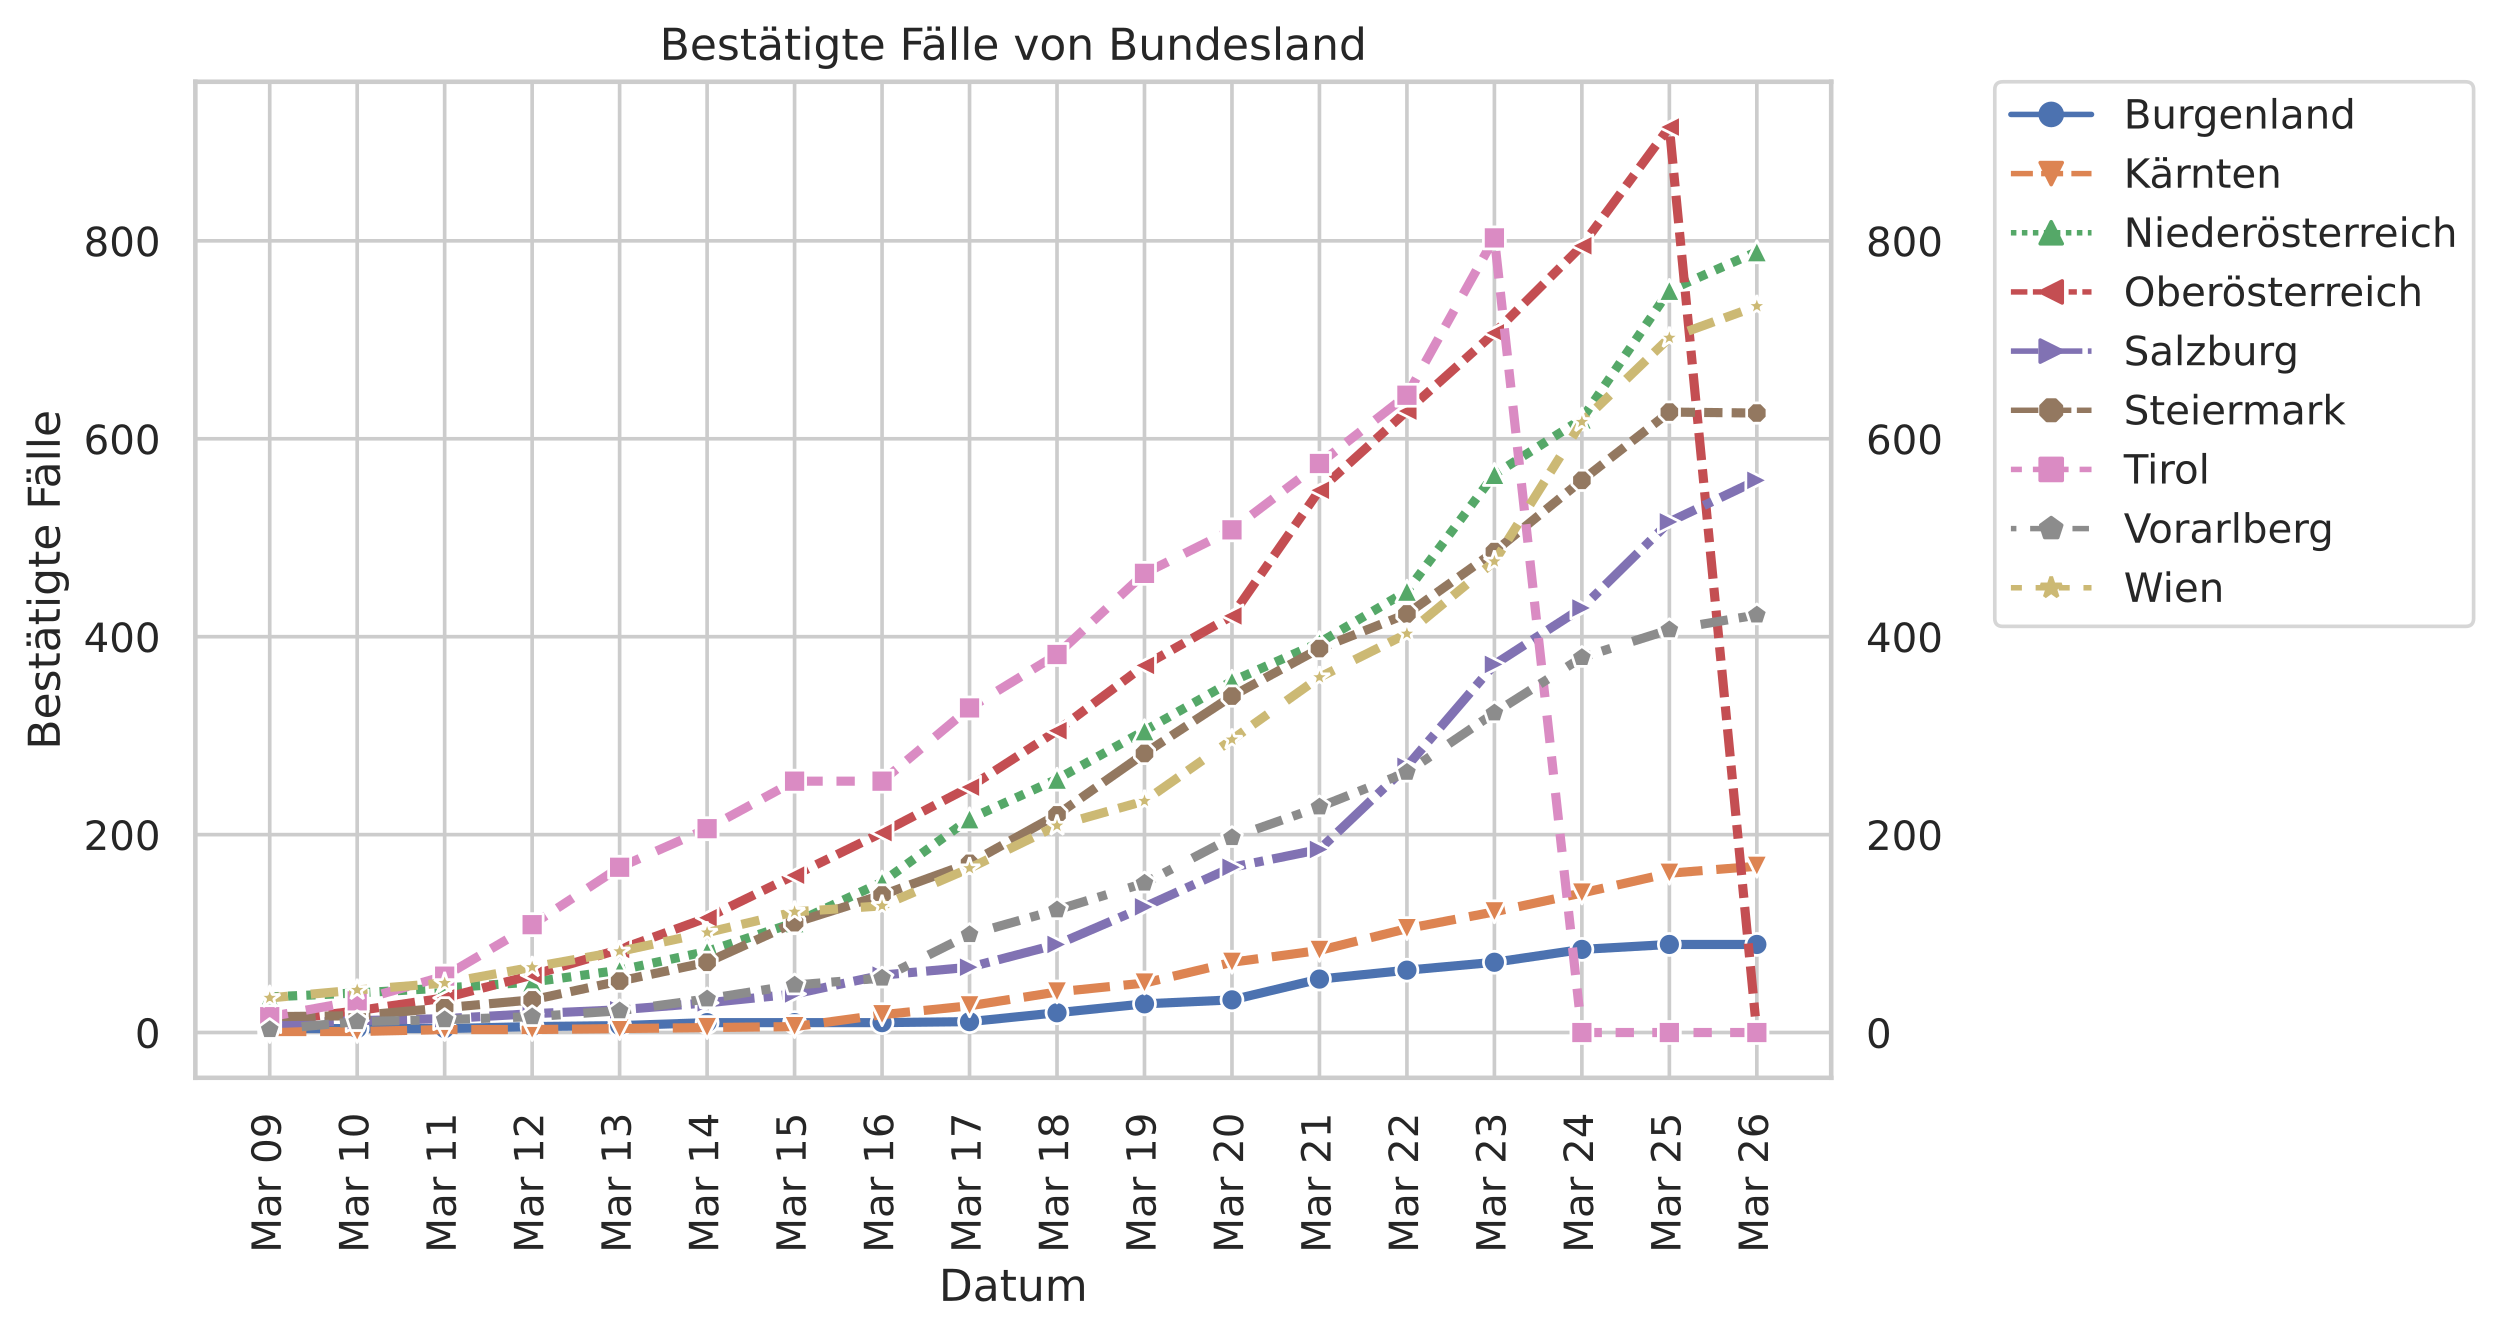 <?xml version="1.0" encoding="utf-8" standalone="no"?>
<!DOCTYPE svg PUBLIC "-//W3C//DTD SVG 1.1//EN"
  "http://www.w3.org/Graphics/SVG/1.1/DTD/svg11.dtd">
<!-- Created with matplotlib (https://matplotlib.org/) -->
<svg height="364.679pt" version="1.1" viewBox="0 0 682.22 364.679" width="682.22pt" xmlns="http://www.w3.org/2000/svg" xmlns:xlink="http://www.w3.org/1999/xlink">
 <defs>
  <style type="text/css">
*{stroke-linecap:butt;stroke-linejoin:round;}
  </style>
 </defs>
 <g id="figure_1">
  <g id="patch_1">
   <path d="M 0 364.679 
L 682.22 364.679 
L 682.22 -0 
L 0 -0 
z
" style="fill:#ffffff;"/>
  </g>
  <g id="axes_1">
   <g id="patch_2">
    <path d="M 53.31 294.118 
L 499.71 294.118 
L 499.71 22.318 
L 53.31 22.318 
z
" style="fill:#ffffff;"/>
   </g>
   <g id="matplotlib.axis_1">
    <g id="xtick_1">
     <g id="line2d_1">
      <path clip-path="url(#p48bc0d4368)" d="M 73.601 294.118 
L 73.601 22.318 
" style="fill:none;stroke:#cccccc;stroke-linecap:round;"/>
     </g>
     <g id="text_1">
      <!-- Mar 09 -->
      <defs>
       <path d="M 9.812 72.906 
L 24.516 72.906 
L 43.109 23.297 
L 61.812 72.906 
L 76.516 72.906 
L 76.516 0 
L 66.891 0 
L 66.891 64.016 
L 48.094 14.016 
L 38.188 14.016 
L 19.391 64.016 
L 19.391 0 
L 9.812 0 
z
" id="DejaVuSans-77"/>
       <path d="M 34.281 27.484 
Q 23.391 27.484 19.188 25 
Q 14.984 22.516 14.984 16.5 
Q 14.984 11.719 18.141 8.906 
Q 21.297 6.109 26.703 6.109 
Q 34.188 6.109 38.703 11.406 
Q 43.219 16.703 43.219 25.484 
L 43.219 27.484 
z
M 52.203 31.203 
L 52.203 0 
L 43.219 0 
L 43.219 8.297 
Q 40.141 3.328 35.547 0.953 
Q 30.953 -1.422 24.312 -1.422 
Q 15.922 -1.422 10.953 3.297 
Q 6 8.016 6 15.922 
Q 6 25.141 12.172 29.828 
Q 18.359 34.516 30.609 34.516 
L 43.219 34.516 
L 43.219 35.406 
Q 43.219 41.609 39.141 45 
Q 35.062 48.391 27.688 48.391 
Q 23 48.391 18.547 47.266 
Q 14.109 46.141 10.016 43.891 
L 10.016 52.203 
Q 14.938 54.109 19.578 55.047 
Q 24.219 56 28.609 56 
Q 40.484 56 46.344 49.844 
Q 52.203 43.703 52.203 31.203 
z
" id="DejaVuSans-97"/>
       <path d="M 41.109 46.297 
Q 39.594 47.172 37.812 47.578 
Q 36.031 48 33.891 48 
Q 26.266 48 22.188 43.047 
Q 18.109 38.094 18.109 28.812 
L 18.109 0 
L 9.078 0 
L 9.078 54.688 
L 18.109 54.688 
L 18.109 46.188 
Q 20.953 51.172 25.484 53.578 
Q 30.031 56 36.531 56 
Q 37.453 56 38.578 55.875 
Q 39.703 55.766 41.062 55.516 
z
" id="DejaVuSans-114"/>
       <path id="DejaVuSans-32"/>
       <path d="M 31.781 66.406 
Q 24.172 66.406 20.328 58.906 
Q 16.5 51.422 16.5 36.375 
Q 16.5 21.391 20.328 13.891 
Q 24.172 6.391 31.781 6.391 
Q 39.453 6.391 43.281 13.891 
Q 47.125 21.391 47.125 36.375 
Q 47.125 51.422 43.281 58.906 
Q 39.453 66.406 31.781 66.406 
z
M 31.781 74.219 
Q 44.047 74.219 50.516 64.516 
Q 56.984 54.828 56.984 36.375 
Q 56.984 17.969 50.516 8.266 
Q 44.047 -1.422 31.781 -1.422 
Q 19.531 -1.422 13.062 8.266 
Q 6.594 17.969 6.594 36.375 
Q 6.594 54.828 13.062 64.516 
Q 19.531 74.219 31.781 74.219 
z
" id="DejaVuSans-48"/>
       <path d="M 10.984 1.516 
L 10.984 10.5 
Q 14.703 8.734 18.5 7.812 
Q 22.312 6.891 25.984 6.891 
Q 35.75 6.891 40.891 13.453 
Q 46.047 20.016 46.781 33.406 
Q 43.953 29.203 39.594 26.953 
Q 35.25 24.703 29.984 24.703 
Q 19.047 24.703 12.672 31.312 
Q 6.297 37.938 6.297 49.422 
Q 6.297 60.641 12.938 67.422 
Q 19.578 74.219 30.609 74.219 
Q 43.266 74.219 49.922 64.516 
Q 56.594 54.828 56.594 36.375 
Q 56.594 19.141 48.406 8.859 
Q 40.234 -1.422 26.422 -1.422 
Q 22.703 -1.422 18.891 -0.688 
Q 15.094 0.047 10.984 1.516 
z
M 30.609 32.422 
Q 37.25 32.422 41.125 36.953 
Q 45.016 41.5 45.016 49.422 
Q 45.016 57.281 41.125 61.844 
Q 37.25 66.406 30.609 66.406 
Q 23.969 66.406 20.094 61.844 
Q 16.219 57.281 16.219 49.422 
Q 16.219 41.5 20.094 36.953 
Q 23.969 32.422 30.609 32.422 
z
" id="DejaVuSans-57"/>
      </defs>
      <g style="fill:#262626;" transform="translate(76.636 341.865)rotate(-90)scale(0.11 -0.11)">
       <use xlink:href="#DejaVuSans-77"/>
       <use x="86.279" xlink:href="#DejaVuSans-97"/>
       <use x="147.559" xlink:href="#DejaVuSans-114"/>
       <use x="188.672" xlink:href="#DejaVuSans-32"/>
       <use x="220.459" xlink:href="#DejaVuSans-48"/>
       <use x="284.082" xlink:href="#DejaVuSans-57"/>
      </g>
     </g>
    </g>
    <g id="xtick_2">
     <g id="line2d_2">
      <path clip-path="url(#p48bc0d4368)" d="M 97.473 294.118 
L 97.473 22.318 
" style="fill:none;stroke:#cccccc;stroke-linecap:round;"/>
     </g>
     <g id="text_2">
      <!-- Mar 10 -->
      <defs>
       <path d="M 12.406 8.297 
L 28.516 8.297 
L 28.516 63.922 
L 10.984 60.406 
L 10.984 69.391 
L 28.422 72.906 
L 38.281 72.906 
L 38.281 8.297 
L 54.391 8.297 
L 54.391 0 
L 12.406 0 
z
" id="DejaVuSans-49"/>
      </defs>
      <g style="fill:#262626;" transform="translate(100.508 341.865)rotate(-90)scale(0.11 -0.11)">
       <use xlink:href="#DejaVuSans-77"/>
       <use x="86.279" xlink:href="#DejaVuSans-97"/>
       <use x="147.559" xlink:href="#DejaVuSans-114"/>
       <use x="188.672" xlink:href="#DejaVuSans-32"/>
       <use x="220.459" xlink:href="#DejaVuSans-49"/>
       <use x="284.082" xlink:href="#DejaVuSans-48"/>
      </g>
     </g>
    </g>
    <g id="xtick_3">
     <g id="line2d_3">
      <path clip-path="url(#p48bc0d4368)" d="M 121.344 294.118 
L 121.344 22.318 
" style="fill:none;stroke:#cccccc;stroke-linecap:round;"/>
     </g>
     <g id="text_3">
      <!-- Mar 11 -->
      <g style="fill:#262626;" transform="translate(124.38 341.865)rotate(-90)scale(0.11 -0.11)">
       <use xlink:href="#DejaVuSans-77"/>
       <use x="86.279" xlink:href="#DejaVuSans-97"/>
       <use x="147.559" xlink:href="#DejaVuSans-114"/>
       <use x="188.672" xlink:href="#DejaVuSans-32"/>
       <use x="220.459" xlink:href="#DejaVuSans-49"/>
       <use x="284.082" xlink:href="#DejaVuSans-49"/>
      </g>
     </g>
    </g>
    <g id="xtick_4">
     <g id="line2d_4">
      <path clip-path="url(#p48bc0d4368)" d="M 145.216 294.118 
L 145.216 22.318 
" style="fill:none;stroke:#cccccc;stroke-linecap:round;"/>
     </g>
     <g id="text_4">
      <!-- Mar 12 -->
      <defs>
       <path d="M 19.188 8.297 
L 53.609 8.297 
L 53.609 0 
L 7.328 0 
L 7.328 8.297 
Q 12.938 14.109 22.625 23.891 
Q 32.328 33.688 34.812 36.531 
Q 39.547 41.844 41.422 45.531 
Q 43.312 49.219 43.312 52.781 
Q 43.312 58.594 39.234 62.25 
Q 35.156 65.922 28.609 65.922 
Q 23.969 65.922 18.812 64.312 
Q 13.672 62.703 7.812 59.422 
L 7.812 69.391 
Q 13.766 71.781 18.938 73 
Q 24.125 74.219 28.422 74.219 
Q 39.75 74.219 46.484 68.547 
Q 53.219 62.891 53.219 53.422 
Q 53.219 48.922 51.531 44.891 
Q 49.859 40.875 45.406 35.406 
Q 44.188 33.984 37.641 27.219 
Q 31.109 20.453 19.188 8.297 
z
" id="DejaVuSans-50"/>
      </defs>
      <g style="fill:#262626;" transform="translate(148.251 341.865)rotate(-90)scale(0.11 -0.11)">
       <use xlink:href="#DejaVuSans-77"/>
       <use x="86.279" xlink:href="#DejaVuSans-97"/>
       <use x="147.559" xlink:href="#DejaVuSans-114"/>
       <use x="188.672" xlink:href="#DejaVuSans-32"/>
       <use x="220.459" xlink:href="#DejaVuSans-49"/>
       <use x="284.082" xlink:href="#DejaVuSans-50"/>
      </g>
     </g>
    </g>
    <g id="xtick_5">
     <g id="line2d_5">
      <path clip-path="url(#p48bc0d4368)" d="M 169.088 294.118 
L 169.088 22.318 
" style="fill:none;stroke:#cccccc;stroke-linecap:round;"/>
     </g>
     <g id="text_5">
      <!-- Mar 13 -->
      <defs>
       <path d="M 40.578 39.312 
Q 47.656 37.797 51.625 33 
Q 55.609 28.219 55.609 21.188 
Q 55.609 10.406 48.188 4.484 
Q 40.766 -1.422 27.094 -1.422 
Q 22.516 -1.422 17.656 -0.516 
Q 12.797 0.391 7.625 2.203 
L 7.625 11.719 
Q 11.719 9.328 16.594 8.109 
Q 21.484 6.891 26.812 6.891 
Q 36.078 6.891 40.938 10.547 
Q 45.797 14.203 45.797 21.188 
Q 45.797 27.641 41.281 31.266 
Q 36.766 34.906 28.719 34.906 
L 20.219 34.906 
L 20.219 43.016 
L 29.109 43.016 
Q 36.375 43.016 40.234 45.922 
Q 44.094 48.828 44.094 54.297 
Q 44.094 59.906 40.109 62.906 
Q 36.141 65.922 28.719 65.922 
Q 24.656 65.922 20.016 65.031 
Q 15.375 64.156 9.812 62.312 
L 9.812 71.094 
Q 15.438 72.656 20.344 73.438 
Q 25.25 74.219 29.594 74.219 
Q 40.828 74.219 47.359 69.109 
Q 53.906 64.016 53.906 55.328 
Q 53.906 49.266 50.438 45.094 
Q 46.969 40.922 40.578 39.312 
z
" id="DejaVuSans-51"/>
      </defs>
      <g style="fill:#262626;" transform="translate(172.123 341.865)rotate(-90)scale(0.11 -0.11)">
       <use xlink:href="#DejaVuSans-77"/>
       <use x="86.279" xlink:href="#DejaVuSans-97"/>
       <use x="147.559" xlink:href="#DejaVuSans-114"/>
       <use x="188.672" xlink:href="#DejaVuSans-32"/>
       <use x="220.459" xlink:href="#DejaVuSans-49"/>
       <use x="284.082" xlink:href="#DejaVuSans-51"/>
      </g>
     </g>
    </g>
    <g id="xtick_6">
     <g id="line2d_6">
      <path clip-path="url(#p48bc0d4368)" d="M 192.959 294.118 
L 192.959 22.318 
" style="fill:none;stroke:#cccccc;stroke-linecap:round;"/>
     </g>
     <g id="text_6">
      <!-- Mar 14 -->
      <defs>
       <path d="M 37.797 64.312 
L 12.891 25.391 
L 37.797 25.391 
z
M 35.203 72.906 
L 47.609 72.906 
L 47.609 25.391 
L 58.016 25.391 
L 58.016 17.188 
L 47.609 17.188 
L 47.609 0 
L 37.797 0 
L 37.797 17.188 
L 4.891 17.188 
L 4.891 26.703 
z
" id="DejaVuSans-52"/>
      </defs>
      <g style="fill:#262626;" transform="translate(195.995 341.865)rotate(-90)scale(0.11 -0.11)">
       <use xlink:href="#DejaVuSans-77"/>
       <use x="86.279" xlink:href="#DejaVuSans-97"/>
       <use x="147.559" xlink:href="#DejaVuSans-114"/>
       <use x="188.672" xlink:href="#DejaVuSans-32"/>
       <use x="220.459" xlink:href="#DejaVuSans-49"/>
       <use x="284.082" xlink:href="#DejaVuSans-52"/>
      </g>
     </g>
    </g>
    <g id="xtick_7">
     <g id="line2d_7">
      <path clip-path="url(#p48bc0d4368)" d="M 216.831 294.118 
L 216.831 22.318 
" style="fill:none;stroke:#cccccc;stroke-linecap:round;"/>
     </g>
     <g id="text_7">
      <!-- Mar 15 -->
      <defs>
       <path d="M 10.797 72.906 
L 49.516 72.906 
L 49.516 64.594 
L 19.828 64.594 
L 19.828 46.734 
Q 21.969 47.469 24.109 47.828 
Q 26.266 48.188 28.422 48.188 
Q 40.625 48.188 47.75 41.5 
Q 54.891 34.812 54.891 23.391 
Q 54.891 11.625 47.562 5.094 
Q 40.234 -1.422 26.906 -1.422 
Q 22.312 -1.422 17.547 -0.641 
Q 12.797 0.141 7.719 1.703 
L 7.719 11.625 
Q 12.109 9.234 16.797 8.062 
Q 21.484 6.891 26.703 6.891 
Q 35.156 6.891 40.078 11.328 
Q 45.016 15.766 45.016 23.391 
Q 45.016 31 40.078 35.438 
Q 35.156 39.891 26.703 39.891 
Q 22.75 39.891 18.812 39.016 
Q 14.891 38.141 10.797 36.281 
z
" id="DejaVuSans-53"/>
      </defs>
      <g style="fill:#262626;" transform="translate(219.866 341.865)rotate(-90)scale(0.11 -0.11)">
       <use xlink:href="#DejaVuSans-77"/>
       <use x="86.279" xlink:href="#DejaVuSans-97"/>
       <use x="147.559" xlink:href="#DejaVuSans-114"/>
       <use x="188.672" xlink:href="#DejaVuSans-32"/>
       <use x="220.459" xlink:href="#DejaVuSans-49"/>
       <use x="284.082" xlink:href="#DejaVuSans-53"/>
      </g>
     </g>
    </g>
    <g id="xtick_8">
     <g id="line2d_8">
      <path clip-path="url(#p48bc0d4368)" d="M 240.703 294.118 
L 240.703 22.318 
" style="fill:none;stroke:#cccccc;stroke-linecap:round;"/>
     </g>
     <g id="text_8">
      <!-- Mar 16 -->
      <defs>
       <path d="M 33.016 40.375 
Q 26.375 40.375 22.484 35.828 
Q 18.609 31.297 18.609 23.391 
Q 18.609 15.531 22.484 10.953 
Q 26.375 6.391 33.016 6.391 
Q 39.656 6.391 43.531 10.953 
Q 47.406 15.531 47.406 23.391 
Q 47.406 31.297 43.531 35.828 
Q 39.656 40.375 33.016 40.375 
z
M 52.594 71.297 
L 52.594 62.312 
Q 48.875 64.062 45.094 64.984 
Q 41.312 65.922 37.594 65.922 
Q 27.828 65.922 22.672 59.328 
Q 17.531 52.734 16.797 39.406 
Q 19.672 43.656 24.016 45.922 
Q 28.375 48.188 33.594 48.188 
Q 44.578 48.188 50.953 41.516 
Q 57.328 34.859 57.328 23.391 
Q 57.328 12.156 50.688 5.359 
Q 44.047 -1.422 33.016 -1.422 
Q 20.359 -1.422 13.672 8.266 
Q 6.984 17.969 6.984 36.375 
Q 6.984 53.656 15.188 63.938 
Q 23.391 74.219 37.203 74.219 
Q 40.922 74.219 44.703 73.484 
Q 48.484 72.75 52.594 71.297 
z
" id="DejaVuSans-54"/>
      </defs>
      <g style="fill:#262626;" transform="translate(243.738 341.865)rotate(-90)scale(0.11 -0.11)">
       <use xlink:href="#DejaVuSans-77"/>
       <use x="86.279" xlink:href="#DejaVuSans-97"/>
       <use x="147.559" xlink:href="#DejaVuSans-114"/>
       <use x="188.672" xlink:href="#DejaVuSans-32"/>
       <use x="220.459" xlink:href="#DejaVuSans-49"/>
       <use x="284.082" xlink:href="#DejaVuSans-54"/>
      </g>
     </g>
    </g>
    <g id="xtick_9">
     <g id="line2d_9">
      <path clip-path="url(#p48bc0d4368)" d="M 264.574 294.118 
L 264.574 22.318 
" style="fill:none;stroke:#cccccc;stroke-linecap:round;"/>
     </g>
     <g id="text_9">
      <!-- Mar 17 -->
      <defs>
       <path d="M 8.203 72.906 
L 55.078 72.906 
L 55.078 68.703 
L 28.609 0 
L 18.312 0 
L 43.219 64.594 
L 8.203 64.594 
z
" id="DejaVuSans-55"/>
      </defs>
      <g style="fill:#262626;" transform="translate(267.609 341.865)rotate(-90)scale(0.11 -0.11)">
       <use xlink:href="#DejaVuSans-77"/>
       <use x="86.279" xlink:href="#DejaVuSans-97"/>
       <use x="147.559" xlink:href="#DejaVuSans-114"/>
       <use x="188.672" xlink:href="#DejaVuSans-32"/>
       <use x="220.459" xlink:href="#DejaVuSans-49"/>
       <use x="284.082" xlink:href="#DejaVuSans-55"/>
      </g>
     </g>
    </g>
    <g id="xtick_10">
     <g id="line2d_10">
      <path clip-path="url(#p48bc0d4368)" d="M 288.446 294.118 
L 288.446 22.318 
" style="fill:none;stroke:#cccccc;stroke-linecap:round;"/>
     </g>
     <g id="text_10">
      <!-- Mar 18 -->
      <defs>
       <path d="M 31.781 34.625 
Q 24.75 34.625 20.719 30.859 
Q 16.703 27.094 16.703 20.516 
Q 16.703 13.922 20.719 10.156 
Q 24.75 6.391 31.781 6.391 
Q 38.812 6.391 42.859 10.172 
Q 46.922 13.969 46.922 20.516 
Q 46.922 27.094 42.891 30.859 
Q 38.875 34.625 31.781 34.625 
z
M 21.922 38.812 
Q 15.578 40.375 12.031 44.719 
Q 8.5 49.078 8.5 55.328 
Q 8.5 64.062 14.719 69.141 
Q 20.953 74.219 31.781 74.219 
Q 42.672 74.219 48.875 69.141 
Q 55.078 64.062 55.078 55.328 
Q 55.078 49.078 51.531 44.719 
Q 48 40.375 41.703 38.812 
Q 48.828 37.156 52.797 32.312 
Q 56.781 27.484 56.781 20.516 
Q 56.781 9.906 50.312 4.234 
Q 43.844 -1.422 31.781 -1.422 
Q 19.734 -1.422 13.25 4.234 
Q 6.781 9.906 6.781 20.516 
Q 6.781 27.484 10.781 32.312 
Q 14.797 37.156 21.922 38.812 
z
M 18.312 54.391 
Q 18.312 48.734 21.844 45.562 
Q 25.391 42.391 31.781 42.391 
Q 38.141 42.391 41.719 45.562 
Q 45.312 48.734 45.312 54.391 
Q 45.312 60.062 41.719 63.234 
Q 38.141 66.406 31.781 66.406 
Q 25.391 66.406 21.844 63.234 
Q 18.312 60.062 18.312 54.391 
z
" id="DejaVuSans-56"/>
      </defs>
      <g style="fill:#262626;" transform="translate(291.481 341.865)rotate(-90)scale(0.11 -0.11)">
       <use xlink:href="#DejaVuSans-77"/>
       <use x="86.279" xlink:href="#DejaVuSans-97"/>
       <use x="147.559" xlink:href="#DejaVuSans-114"/>
       <use x="188.672" xlink:href="#DejaVuSans-32"/>
       <use x="220.459" xlink:href="#DejaVuSans-49"/>
       <use x="284.082" xlink:href="#DejaVuSans-56"/>
      </g>
     </g>
    </g>
    <g id="xtick_11">
     <g id="line2d_11">
      <path clip-path="url(#p48bc0d4368)" d="M 312.317 294.118 
L 312.317 22.318 
" style="fill:none;stroke:#cccccc;stroke-linecap:round;"/>
     </g>
     <g id="text_11">
      <!-- Mar 19 -->
      <g style="fill:#262626;" transform="translate(315.353 341.865)rotate(-90)scale(0.11 -0.11)">
       <use xlink:href="#DejaVuSans-77"/>
       <use x="86.279" xlink:href="#DejaVuSans-97"/>
       <use x="147.559" xlink:href="#DejaVuSans-114"/>
       <use x="188.672" xlink:href="#DejaVuSans-32"/>
       <use x="220.459" xlink:href="#DejaVuSans-49"/>
       <use x="284.082" xlink:href="#DejaVuSans-57"/>
      </g>
     </g>
    </g>
    <g id="xtick_12">
     <g id="line2d_12">
      <path clip-path="url(#p48bc0d4368)" d="M 336.189 294.118 
L 336.189 22.318 
" style="fill:none;stroke:#cccccc;stroke-linecap:round;"/>
     </g>
     <g id="text_12">
      <!-- Mar 20 -->
      <g style="fill:#262626;" transform="translate(339.224 341.865)rotate(-90)scale(0.11 -0.11)">
       <use xlink:href="#DejaVuSans-77"/>
       <use x="86.279" xlink:href="#DejaVuSans-97"/>
       <use x="147.559" xlink:href="#DejaVuSans-114"/>
       <use x="188.672" xlink:href="#DejaVuSans-32"/>
       <use x="220.459" xlink:href="#DejaVuSans-50"/>
       <use x="284.082" xlink:href="#DejaVuSans-48"/>
      </g>
     </g>
    </g>
    <g id="xtick_13">
     <g id="line2d_13">
      <path clip-path="url(#p48bc0d4368)" d="M 360.061 294.118 
L 360.061 22.318 
" style="fill:none;stroke:#cccccc;stroke-linecap:round;"/>
     </g>
     <g id="text_13">
      <!-- Mar 21 -->
      <g style="fill:#262626;" transform="translate(363.096 341.865)rotate(-90)scale(0.11 -0.11)">
       <use xlink:href="#DejaVuSans-77"/>
       <use x="86.279" xlink:href="#DejaVuSans-97"/>
       <use x="147.559" xlink:href="#DejaVuSans-114"/>
       <use x="188.672" xlink:href="#DejaVuSans-32"/>
       <use x="220.459" xlink:href="#DejaVuSans-50"/>
       <use x="284.082" xlink:href="#DejaVuSans-49"/>
      </g>
     </g>
    </g>
    <g id="xtick_14">
     <g id="line2d_14">
      <path clip-path="url(#p48bc0d4368)" d="M 383.932 294.118 
L 383.932 22.318 
" style="fill:none;stroke:#cccccc;stroke-linecap:round;"/>
     </g>
     <g id="text_14">
      <!-- Mar 22 -->
      <g style="fill:#262626;" transform="translate(386.968 341.865)rotate(-90)scale(0.11 -0.11)">
       <use xlink:href="#DejaVuSans-77"/>
       <use x="86.279" xlink:href="#DejaVuSans-97"/>
       <use x="147.559" xlink:href="#DejaVuSans-114"/>
       <use x="188.672" xlink:href="#DejaVuSans-32"/>
       <use x="220.459" xlink:href="#DejaVuSans-50"/>
       <use x="284.082" xlink:href="#DejaVuSans-50"/>
      </g>
     </g>
    </g>
    <g id="xtick_15">
     <g id="line2d_15">
      <path clip-path="url(#p48bc0d4368)" d="M 407.804 294.118 
L 407.804 22.318 
" style="fill:none;stroke:#cccccc;stroke-linecap:round;"/>
     </g>
     <g id="text_15">
      <!-- Mar 23 -->
      <g style="fill:#262626;" transform="translate(410.839 341.865)rotate(-90)scale(0.11 -0.11)">
       <use xlink:href="#DejaVuSans-77"/>
       <use x="86.279" xlink:href="#DejaVuSans-97"/>
       <use x="147.559" xlink:href="#DejaVuSans-114"/>
       <use x="188.672" xlink:href="#DejaVuSans-32"/>
       <use x="220.459" xlink:href="#DejaVuSans-50"/>
       <use x="284.082" xlink:href="#DejaVuSans-51"/>
      </g>
     </g>
    </g>
    <g id="xtick_16">
     <g id="line2d_16">
      <path clip-path="url(#p48bc0d4368)" d="M 431.676 294.118 
L 431.676 22.318 
" style="fill:none;stroke:#cccccc;stroke-linecap:round;"/>
     </g>
     <g id="text_16">
      <!-- Mar 24 -->
      <g style="fill:#262626;" transform="translate(434.711 341.865)rotate(-90)scale(0.11 -0.11)">
       <use xlink:href="#DejaVuSans-77"/>
       <use x="86.279" xlink:href="#DejaVuSans-97"/>
       <use x="147.559" xlink:href="#DejaVuSans-114"/>
       <use x="188.672" xlink:href="#DejaVuSans-32"/>
       <use x="220.459" xlink:href="#DejaVuSans-50"/>
       <use x="284.082" xlink:href="#DejaVuSans-52"/>
      </g>
     </g>
    </g>
    <g id="xtick_17">
     <g id="line2d_17">
      <path clip-path="url(#p48bc0d4368)" d="M 455.547 294.118 
L 455.547 22.318 
" style="fill:none;stroke:#cccccc;stroke-linecap:round;"/>
     </g>
     <g id="text_17">
      <!-- Mar 25 -->
      <g style="fill:#262626;" transform="translate(458.583 341.865)rotate(-90)scale(0.11 -0.11)">
       <use xlink:href="#DejaVuSans-77"/>
       <use x="86.279" xlink:href="#DejaVuSans-97"/>
       <use x="147.559" xlink:href="#DejaVuSans-114"/>
       <use x="188.672" xlink:href="#DejaVuSans-32"/>
       <use x="220.459" xlink:href="#DejaVuSans-50"/>
       <use x="284.082" xlink:href="#DejaVuSans-53"/>
      </g>
     </g>
    </g>
    <g id="xtick_18">
     <g id="line2d_18">
      <path clip-path="url(#p48bc0d4368)" d="M 479.419 294.118 
L 479.419 22.318 
" style="fill:none;stroke:#cccccc;stroke-linecap:round;"/>
     </g>
     <g id="text_18">
      <!-- Mar 26 -->
      <g style="fill:#262626;" transform="translate(482.454 341.865)rotate(-90)scale(0.11 -0.11)">
       <use xlink:href="#DejaVuSans-77"/>
       <use x="86.279" xlink:href="#DejaVuSans-97"/>
       <use x="147.559" xlink:href="#DejaVuSans-114"/>
       <use x="188.672" xlink:href="#DejaVuSans-32"/>
       <use x="220.459" xlink:href="#DejaVuSans-50"/>
       <use x="284.082" xlink:href="#DejaVuSans-54"/>
      </g>
     </g>
    </g>
    <g id="text_19">
     <!-- Datum -->
     <defs>
      <path d="M 19.672 64.797 
L 19.672 8.109 
L 31.594 8.109 
Q 46.688 8.109 53.688 14.938 
Q 60.688 21.781 60.688 36.531 
Q 60.688 51.172 53.688 57.984 
Q 46.688 64.797 31.594 64.797 
z
M 9.812 72.906 
L 30.078 72.906 
Q 51.266 72.906 61.172 64.094 
Q 71.094 55.281 71.094 36.531 
Q 71.094 17.672 61.125 8.828 
Q 51.172 0 30.078 0 
L 9.812 0 
z
" id="DejaVuSans-68"/>
      <path d="M 18.312 70.219 
L 18.312 54.688 
L 36.812 54.688 
L 36.812 47.703 
L 18.312 47.703 
L 18.312 18.016 
Q 18.312 11.328 20.141 9.422 
Q 21.969 7.516 27.594 7.516 
L 36.812 7.516 
L 36.812 0 
L 27.594 0 
Q 17.188 0 13.234 3.875 
Q 9.281 7.766 9.281 18.016 
L 9.281 47.703 
L 2.688 47.703 
L 2.688 54.688 
L 9.281 54.688 
L 9.281 70.219 
z
" id="DejaVuSans-116"/>
      <path d="M 8.5 21.578 
L 8.5 54.688 
L 17.484 54.688 
L 17.484 21.922 
Q 17.484 14.156 20.5 10.266 
Q 23.531 6.391 29.594 6.391 
Q 36.859 6.391 41.078 11.031 
Q 45.312 15.672 45.312 23.688 
L 45.312 54.688 
L 54.297 54.688 
L 54.297 0 
L 45.312 0 
L 45.312 8.406 
Q 42.047 3.422 37.719 1 
Q 33.406 -1.422 27.688 -1.422 
Q 18.266 -1.422 13.375 4.438 
Q 8.5 10.297 8.5 21.578 
z
M 31.109 56 
z
" id="DejaVuSans-117"/>
      <path d="M 52 44.188 
Q 55.375 50.25 60.062 53.125 
Q 64.75 56 71.094 56 
Q 79.641 56 84.281 50.016 
Q 88.922 44.047 88.922 33.016 
L 88.922 0 
L 79.891 0 
L 79.891 32.719 
Q 79.891 40.578 77.094 44.375 
Q 74.312 48.188 68.609 48.188 
Q 61.625 48.188 57.562 43.547 
Q 53.516 38.922 53.516 30.906 
L 53.516 0 
L 44.484 0 
L 44.484 32.719 
Q 44.484 40.625 41.703 44.406 
Q 38.922 48.188 33.109 48.188 
Q 26.219 48.188 22.156 43.531 
Q 18.109 38.875 18.109 30.906 
L 18.109 0 
L 9.078 0 
L 9.078 54.688 
L 18.109 54.688 
L 18.109 46.188 
Q 21.188 51.219 25.484 53.609 
Q 29.781 56 35.688 56 
Q 41.656 56 45.828 52.969 
Q 50 49.953 52 44.188 
z
" id="DejaVuSans-109"/>
     </defs>
     <g style="fill:#262626;" transform="translate(256.214 354.984)scale(0.12 -0.12)">
      <use xlink:href="#DejaVuSans-68"/>
      <use x="77.002" xlink:href="#DejaVuSans-97"/>
      <use x="138.281" xlink:href="#DejaVuSans-116"/>
      <use x="177.49" xlink:href="#DejaVuSans-117"/>
      <use x="240.869" xlink:href="#DejaVuSans-109"/>
     </g>
    </g>
   </g>
   <g id="matplotlib.axis_2">
    <g id="ytick_1">
     <g id="line2d_19">
      <path clip-path="url(#p48bc0d4368)" d="M 53.31 281.764 
L 499.71 281.764 
" style="fill:none;stroke:#cccccc;stroke-linecap:round;"/>
     </g>
     <g id="text_20">
      <!-- 0 -->
      <g style="fill:#262626;" transform="translate(36.811 285.943)scale(0.11 -0.11)">
       <use xlink:href="#DejaVuSans-48"/>
      </g>
     </g>
     <g id="text_21">
      <!-- 0 -->
      <g style="fill:#262626;" transform="translate(509.21 285.943)scale(0.11 -0.11)">
       <use xlink:href="#DejaVuSans-48"/>
      </g>
     </g>
    </g>
    <g id="ytick_2">
     <g id="line2d_20">
      <path clip-path="url(#p48bc0d4368)" d="M 53.31 227.755 
L 499.71 227.755 
" style="fill:none;stroke:#cccccc;stroke-linecap:round;"/>
     </g>
     <g id="text_22">
      <!-- 200 -->
      <g style="fill:#262626;" transform="translate(22.814 231.934)scale(0.11 -0.11)">
       <use xlink:href="#DejaVuSans-50"/>
       <use x="63.623" xlink:href="#DejaVuSans-48"/>
       <use x="127.246" xlink:href="#DejaVuSans-48"/>
      </g>
     </g>
     <g id="text_23">
      <!-- 200 -->
      <g style="fill:#262626;" transform="translate(509.21 231.934)scale(0.11 -0.11)">
       <use xlink:href="#DejaVuSans-50"/>
       <use x="63.623" xlink:href="#DejaVuSans-48"/>
       <use x="127.246" xlink:href="#DejaVuSans-48"/>
      </g>
     </g>
    </g>
    <g id="ytick_3">
     <g id="line2d_21">
      <path clip-path="url(#p48bc0d4368)" d="M 53.31 173.746 
L 499.71 173.746 
" style="fill:none;stroke:#cccccc;stroke-linecap:round;"/>
     </g>
     <g id="text_24">
      <!-- 400 -->
      <g style="fill:#262626;" transform="translate(22.814 177.925)scale(0.11 -0.11)">
       <use xlink:href="#DejaVuSans-52"/>
       <use x="63.623" xlink:href="#DejaVuSans-48"/>
       <use x="127.246" xlink:href="#DejaVuSans-48"/>
      </g>
     </g>
     <g id="text_25">
      <!-- 400 -->
      <g style="fill:#262626;" transform="translate(509.21 177.925)scale(0.11 -0.11)">
       <use xlink:href="#DejaVuSans-52"/>
       <use x="63.623" xlink:href="#DejaVuSans-48"/>
       <use x="127.246" xlink:href="#DejaVuSans-48"/>
      </g>
     </g>
    </g>
    <g id="ytick_4">
     <g id="line2d_22">
      <path clip-path="url(#p48bc0d4368)" d="M 53.31 119.737 
L 499.71 119.737 
" style="fill:none;stroke:#cccccc;stroke-linecap:round;"/>
     </g>
     <g id="text_26">
      <!-- 600 -->
      <g style="fill:#262626;" transform="translate(22.814 123.916)scale(0.11 -0.11)">
       <use xlink:href="#DejaVuSans-54"/>
       <use x="63.623" xlink:href="#DejaVuSans-48"/>
       <use x="127.246" xlink:href="#DejaVuSans-48"/>
      </g>
     </g>
     <g id="text_27">
      <!-- 600 -->
      <g style="fill:#262626;" transform="translate(509.21 123.916)scale(0.11 -0.11)">
       <use xlink:href="#DejaVuSans-54"/>
       <use x="63.623" xlink:href="#DejaVuSans-48"/>
       <use x="127.246" xlink:href="#DejaVuSans-48"/>
      </g>
     </g>
    </g>
    <g id="ytick_5">
     <g id="line2d_23">
      <path clip-path="url(#p48bc0d4368)" d="M 53.31 65.728 
L 499.71 65.728 
" style="fill:none;stroke:#cccccc;stroke-linecap:round;"/>
     </g>
     <g id="text_28">
      <!-- 800 -->
      <g style="fill:#262626;" transform="translate(22.814 69.907)scale(0.11 -0.11)">
       <use xlink:href="#DejaVuSans-56"/>
       <use x="63.623" xlink:href="#DejaVuSans-48"/>
       <use x="127.246" xlink:href="#DejaVuSans-48"/>
      </g>
     </g>
     <g id="text_29">
      <!-- 800 -->
      <g style="fill:#262626;" transform="translate(509.21 69.907)scale(0.11 -0.11)">
       <use xlink:href="#DejaVuSans-56"/>
       <use x="63.623" xlink:href="#DejaVuSans-48"/>
       <use x="127.246" xlink:href="#DejaVuSans-48"/>
      </g>
     </g>
    </g>
    <g id="text_30">
     <!-- Bestätigte Fälle -->
     <defs>
      <path d="M 19.672 34.812 
L 19.672 8.109 
L 35.5 8.109 
Q 43.453 8.109 47.281 11.406 
Q 51.125 14.703 51.125 21.484 
Q 51.125 28.328 47.281 31.562 
Q 43.453 34.812 35.5 34.812 
z
M 19.672 64.797 
L 19.672 42.828 
L 34.281 42.828 
Q 41.5 42.828 45.031 45.531 
Q 48.578 48.25 48.578 53.812 
Q 48.578 59.328 45.031 62.062 
Q 41.5 64.797 34.281 64.797 
z
M 9.812 72.906 
L 35.016 72.906 
Q 46.297 72.906 52.391 68.219 
Q 58.5 63.531 58.5 54.891 
Q 58.5 48.188 55.375 44.234 
Q 52.25 40.281 46.188 39.312 
Q 53.469 37.75 57.5 32.781 
Q 61.531 27.828 61.531 20.406 
Q 61.531 10.641 54.891 5.312 
Q 48.25 0 35.984 0 
L 9.812 0 
z
" id="DejaVuSans-66"/>
      <path d="M 56.203 29.594 
L 56.203 25.203 
L 14.891 25.203 
Q 15.484 15.922 20.484 11.062 
Q 25.484 6.203 34.422 6.203 
Q 39.594 6.203 44.453 7.469 
Q 49.312 8.734 54.109 11.281 
L 54.109 2.781 
Q 49.266 0.734 44.188 -0.344 
Q 39.109 -1.422 33.891 -1.422 
Q 20.797 -1.422 13.156 6.188 
Q 5.516 13.812 5.516 26.812 
Q 5.516 40.234 12.766 48.109 
Q 20.016 56 32.328 56 
Q 43.359 56 49.781 48.891 
Q 56.203 41.797 56.203 29.594 
z
M 47.219 32.234 
Q 47.125 39.594 43.094 43.984 
Q 39.062 48.391 32.422 48.391 
Q 24.906 48.391 20.391 44.141 
Q 15.875 39.891 15.188 32.172 
z
" id="DejaVuSans-101"/>
      <path d="M 44.281 53.078 
L 44.281 44.578 
Q 40.484 46.531 36.375 47.5 
Q 32.281 48.484 27.875 48.484 
Q 21.188 48.484 17.844 46.438 
Q 14.5 44.391 14.5 40.281 
Q 14.5 37.156 16.891 35.375 
Q 19.281 33.594 26.516 31.984 
L 29.594 31.297 
Q 39.156 29.25 43.188 25.516 
Q 47.219 21.781 47.219 15.094 
Q 47.219 7.469 41.188 3.016 
Q 35.156 -1.422 24.609 -1.422 
Q 20.219 -1.422 15.453 -0.562 
Q 10.688 0.297 5.422 2 
L 5.422 11.281 
Q 10.406 8.688 15.234 7.391 
Q 20.062 6.109 24.812 6.109 
Q 31.156 6.109 34.562 8.281 
Q 37.984 10.453 37.984 14.406 
Q 37.984 18.062 35.516 20.016 
Q 33.062 21.969 24.703 23.781 
L 21.578 24.516 
Q 13.234 26.266 9.516 29.906 
Q 5.812 33.547 5.812 39.891 
Q 5.812 47.609 11.281 51.797 
Q 16.75 56 26.812 56 
Q 31.781 56 36.172 55.266 
Q 40.578 54.547 44.281 53.078 
z
" id="DejaVuSans-115"/>
      <path d="M 34.281 27.484 
Q 23.391 27.484 19.188 25 
Q 14.984 22.516 14.984 16.5 
Q 14.984 11.719 18.141 8.906 
Q 21.297 6.109 26.703 6.109 
Q 34.188 6.109 38.703 11.406 
Q 43.219 16.703 43.219 25.484 
L 43.219 27.484 
z
M 52.203 31.203 
L 52.203 0 
L 43.219 0 
L 43.219 8.297 
Q 40.141 3.328 35.547 0.953 
Q 30.953 -1.422 24.312 -1.422 
Q 15.922 -1.422 10.953 3.297 
Q 6 8.016 6 15.922 
Q 6 25.141 12.172 29.828 
Q 18.359 34.516 30.609 34.516 
L 43.219 34.516 
L 43.219 35.406 
Q 43.219 41.609 39.141 45 
Q 35.062 48.391 27.688 48.391 
Q 23 48.391 18.547 47.266 
Q 14.109 46.141 10.016 43.891 
L 10.016 52.203 
Q 14.938 54.109 19.578 55.047 
Q 24.219 56 28.609 56 
Q 40.484 56 46.344 49.844 
Q 52.203 43.703 52.203 31.203 
z
M 33.594 75.781 
L 43.5 75.781 
L 43.5 65.922 
L 33.594 65.922 
z
M 14.5 75.781 
L 24.406 75.781 
L 24.406 65.922 
L 14.5 65.922 
z
" id="DejaVuSans-228"/>
      <path d="M 9.422 54.688 
L 18.406 54.688 
L 18.406 0 
L 9.422 0 
z
M 9.422 75.984 
L 18.406 75.984 
L 18.406 64.594 
L 9.422 64.594 
z
" id="DejaVuSans-105"/>
      <path d="M 45.406 27.984 
Q 45.406 37.75 41.375 43.109 
Q 37.359 48.484 30.078 48.484 
Q 22.859 48.484 18.828 43.109 
Q 14.797 37.75 14.797 27.984 
Q 14.797 18.266 18.828 12.891 
Q 22.859 7.516 30.078 7.516 
Q 37.359 7.516 41.375 12.891 
Q 45.406 18.266 45.406 27.984 
z
M 54.391 6.781 
Q 54.391 -7.172 48.188 -13.984 
Q 42 -20.797 29.203 -20.797 
Q 24.469 -20.797 20.266 -20.094 
Q 16.062 -19.391 12.109 -17.922 
L 12.109 -9.188 
Q 16.062 -11.328 19.922 -12.344 
Q 23.781 -13.375 27.781 -13.375 
Q 36.625 -13.375 41.016 -8.766 
Q 45.406 -4.156 45.406 5.172 
L 45.406 9.625 
Q 42.625 4.781 38.281 2.391 
Q 33.938 0 27.875 0 
Q 17.828 0 11.672 7.656 
Q 5.516 15.328 5.516 27.984 
Q 5.516 40.672 11.672 48.328 
Q 17.828 56 27.875 56 
Q 33.938 56 38.281 53.609 
Q 42.625 51.219 45.406 46.391 
L 45.406 54.688 
L 54.391 54.688 
z
" id="DejaVuSans-103"/>
      <path d="M 9.812 72.906 
L 51.703 72.906 
L 51.703 64.594 
L 19.672 64.594 
L 19.672 43.109 
L 48.578 43.109 
L 48.578 34.812 
L 19.672 34.812 
L 19.672 0 
L 9.812 0 
z
" id="DejaVuSans-70"/>
      <path d="M 9.422 75.984 
L 18.406 75.984 
L 18.406 0 
L 9.422 0 
z
" id="DejaVuSans-108"/>
     </defs>
     <g style="fill:#262626;" transform="translate(16.318 204.566)rotate(-90)scale(0.12 -0.12)">
      <use xlink:href="#DejaVuSans-66"/>
      <use x="68.604" xlink:href="#DejaVuSans-101"/>
      <use x="130.127" xlink:href="#DejaVuSans-115"/>
      <use x="182.227" xlink:href="#DejaVuSans-116"/>
      <use x="221.436" xlink:href="#DejaVuSans-228"/>
      <use x="282.715" xlink:href="#DejaVuSans-116"/>
      <use x="321.924" xlink:href="#DejaVuSans-105"/>
      <use x="349.707" xlink:href="#DejaVuSans-103"/>
      <use x="413.184" xlink:href="#DejaVuSans-116"/>
      <use x="452.393" xlink:href="#DejaVuSans-101"/>
      <use x="513.916" xlink:href="#DejaVuSans-32"/>
      <use x="545.703" xlink:href="#DejaVuSans-70"/>
      <use x="594.098" xlink:href="#DejaVuSans-228"/>
      <use x="655.377" xlink:href="#DejaVuSans-108"/>
      <use x="683.16" xlink:href="#DejaVuSans-108"/>
      <use x="710.943" xlink:href="#DejaVuSans-101"/>
     </g>
    </g>
   </g>
   <g id="line2d_24">
    <path clip-path="url(#p48bc0d4368)" d="M 73.601 280.683 
L 97.473 280.683 
L 121.344 280.683 
L 145.216 280.143 
L 169.088 279.873 
L 192.959 279.063 
L 216.831 279.063 
L 240.703 279.063 
L 264.574 278.793 
L 288.446 276.363 
L 312.317 273.932 
L 336.189 272.852 
L 360.061 267.181 
L 383.932 264.751 
L 407.804 262.59 
L 431.676 259.08 
L 455.547 257.73 
L 479.419 257.73 
" style="fill:none;stroke:#4c72b0;stroke-linecap:round;stroke-width:2.5;"/>
    <defs>
     <path d="M 0 3 
C 0.796 3 1.559 2.684 2.121 2.121 
C 2.684 1.559 3 0.796 3 0 
C 3 -0.796 2.684 -1.559 2.121 -2.121 
C 1.559 -2.684 0.796 -3 0 -3 
C -0.796 -3 -1.559 -2.684 -2.121 -2.121 
C -2.684 -1.559 -3 -0.796 -3 0 
C -3 0.796 -2.684 1.559 -2.121 2.121 
C -1.559 2.684 -0.796 3 0 3 
z
" id="m80d03b50c9" style="stroke:#ffffff;stroke-width:0.75;"/>
    </defs>
    <g clip-path="url(#p48bc0d4368)">
     <use style="fill:#4c72b0;stroke:#ffffff;stroke-width:0.75;" x="73.601" xlink:href="#m80d03b50c9" y="280.683"/>
     <use style="fill:#4c72b0;stroke:#ffffff;stroke-width:0.75;" x="97.473" xlink:href="#m80d03b50c9" y="280.683"/>
     <use style="fill:#4c72b0;stroke:#ffffff;stroke-width:0.75;" x="121.344" xlink:href="#m80d03b50c9" y="280.683"/>
     <use style="fill:#4c72b0;stroke:#ffffff;stroke-width:0.75;" x="145.216" xlink:href="#m80d03b50c9" y="280.143"/>
     <use style="fill:#4c72b0;stroke:#ffffff;stroke-width:0.75;" x="169.088" xlink:href="#m80d03b50c9" y="279.873"/>
     <use style="fill:#4c72b0;stroke:#ffffff;stroke-width:0.75;" x="192.959" xlink:href="#m80d03b50c9" y="279.063"/>
     <use style="fill:#4c72b0;stroke:#ffffff;stroke-width:0.75;" x="216.831" xlink:href="#m80d03b50c9" y="279.063"/>
     <use style="fill:#4c72b0;stroke:#ffffff;stroke-width:0.75;" x="240.703" xlink:href="#m80d03b50c9" y="279.063"/>
     <use style="fill:#4c72b0;stroke:#ffffff;stroke-width:0.75;" x="264.574" xlink:href="#m80d03b50c9" y="278.793"/>
     <use style="fill:#4c72b0;stroke:#ffffff;stroke-width:0.75;" x="288.446" xlink:href="#m80d03b50c9" y="276.363"/>
     <use style="fill:#4c72b0;stroke:#ffffff;stroke-width:0.75;" x="312.317" xlink:href="#m80d03b50c9" y="273.932"/>
     <use style="fill:#4c72b0;stroke:#ffffff;stroke-width:0.75;" x="336.189" xlink:href="#m80d03b50c9" y="272.852"/>
     <use style="fill:#4c72b0;stroke:#ffffff;stroke-width:0.75;" x="360.061" xlink:href="#m80d03b50c9" y="267.181"/>
     <use style="fill:#4c72b0;stroke:#ffffff;stroke-width:0.75;" x="383.932" xlink:href="#m80d03b50c9" y="264.751"/>
     <use style="fill:#4c72b0;stroke:#ffffff;stroke-width:0.75;" x="407.804" xlink:href="#m80d03b50c9" y="262.59"/>
     <use style="fill:#4c72b0;stroke:#ffffff;stroke-width:0.75;" x="431.676" xlink:href="#m80d03b50c9" y="259.08"/>
     <use style="fill:#4c72b0;stroke:#ffffff;stroke-width:0.75;" x="455.547" xlink:href="#m80d03b50c9" y="257.73"/>
     <use style="fill:#4c72b0;stroke:#ffffff;stroke-width:0.75;" x="479.419" xlink:href="#m80d03b50c9" y="257.73"/>
    </g>
   </g>
   <g id="line2d_25">
    <path clip-path="url(#p48bc0d4368)" d="M 73.601 281.494 
L 97.473 281.494 
L 121.344 280.953 
L 145.216 280.953 
L 169.088 280.683 
L 192.959 280.413 
L 216.831 280.143 
L 240.703 276.903 
L 264.574 274.472 
L 288.446 270.692 
L 312.317 268.261 
L 336.189 262.59 
L 360.061 259.35 
L 383.932 253.409 
L 407.804 248.818 
L 431.676 243.687 
L 455.547 238.286 
L 479.419 236.396 
" style="fill:none;stroke:#dd8452;stroke-dasharray:10,3.75;stroke-dashoffset:0;stroke-width:2.5;"/>
    <defs>
     <path d="M -0 3 
L 3 -3 
L -3 -3 
z
" id="m3f88ac395c" style="stroke:#ffffff;stroke-linejoin:miter;stroke-width:0.75;"/>
    </defs>
    <g clip-path="url(#p48bc0d4368)">
     <use style="fill:#dd8452;stroke:#ffffff;stroke-linejoin:miter;stroke-width:0.75;" x="73.601" xlink:href="#m3f88ac395c" y="281.494"/>
     <use style="fill:#dd8452;stroke:#ffffff;stroke-linejoin:miter;stroke-width:0.75;" x="97.473" xlink:href="#m3f88ac395c" y="281.494"/>
     <use style="fill:#dd8452;stroke:#ffffff;stroke-linejoin:miter;stroke-width:0.75;" x="121.344" xlink:href="#m3f88ac395c" y="280.953"/>
     <use style="fill:#dd8452;stroke:#ffffff;stroke-linejoin:miter;stroke-width:0.75;" x="145.216" xlink:href="#m3f88ac395c" y="280.953"/>
     <use style="fill:#dd8452;stroke:#ffffff;stroke-linejoin:miter;stroke-width:0.75;" x="169.088" xlink:href="#m3f88ac395c" y="280.683"/>
     <use style="fill:#dd8452;stroke:#ffffff;stroke-linejoin:miter;stroke-width:0.75;" x="192.959" xlink:href="#m3f88ac395c" y="280.413"/>
     <use style="fill:#dd8452;stroke:#ffffff;stroke-linejoin:miter;stroke-width:0.75;" x="216.831" xlink:href="#m3f88ac395c" y="280.143"/>
     <use style="fill:#dd8452;stroke:#ffffff;stroke-linejoin:miter;stroke-width:0.75;" x="240.703" xlink:href="#m3f88ac395c" y="276.903"/>
     <use style="fill:#dd8452;stroke:#ffffff;stroke-linejoin:miter;stroke-width:0.75;" x="264.574" xlink:href="#m3f88ac395c" y="274.472"/>
     <use style="fill:#dd8452;stroke:#ffffff;stroke-linejoin:miter;stroke-width:0.75;" x="288.446" xlink:href="#m3f88ac395c" y="270.692"/>
     <use style="fill:#dd8452;stroke:#ffffff;stroke-linejoin:miter;stroke-width:0.75;" x="312.317" xlink:href="#m3f88ac395c" y="268.261"/>
     <use style="fill:#dd8452;stroke:#ffffff;stroke-linejoin:miter;stroke-width:0.75;" x="336.189" xlink:href="#m3f88ac395c" y="262.59"/>
     <use style="fill:#dd8452;stroke:#ffffff;stroke-linejoin:miter;stroke-width:0.75;" x="360.061" xlink:href="#m3f88ac395c" y="259.35"/>
     <use style="fill:#dd8452;stroke:#ffffff;stroke-linejoin:miter;stroke-width:0.75;" x="383.932" xlink:href="#m3f88ac395c" y="253.409"/>
     <use style="fill:#dd8452;stroke:#ffffff;stroke-linejoin:miter;stroke-width:0.75;" x="407.804" xlink:href="#m3f88ac395c" y="248.818"/>
     <use style="fill:#dd8452;stroke:#ffffff;stroke-linejoin:miter;stroke-width:0.75;" x="431.676" xlink:href="#m3f88ac395c" y="243.687"/>
     <use style="fill:#dd8452;stroke:#ffffff;stroke-linejoin:miter;stroke-width:0.75;" x="455.547" xlink:href="#m3f88ac395c" y="238.286"/>
     <use style="fill:#dd8452;stroke:#ffffff;stroke-linejoin:miter;stroke-width:0.75;" x="479.419" xlink:href="#m3f88ac395c" y="236.396"/>
    </g>
   </g>
   <g id="line2d_26">
    <path clip-path="url(#p48bc0d4368)" d="M 73.601 272.042 
L 97.473 270.962 
L 121.344 269.612 
L 145.216 267.991 
L 169.088 264.751 
L 192.959 259.62 
L 216.831 251.789 
L 240.703 240.717 
L 264.574 223.434 
L 288.446 212.632 
L 312.317 199.4 
L 336.189 185.898 
L 360.061 175.366 
L 383.932 161.324 
L 407.804 129.458 
L 431.676 114.336 
L 455.547 79.23 
L 479.419 68.698 
" style="fill:none;stroke:#55a868;stroke-dasharray:2.5,2.5;stroke-dashoffset:0;stroke-width:2.5;"/>
    <defs>
     <path d="M 0 -3 
L -3 3 
L 3 3 
z
" id="m17288464b5" style="stroke:#ffffff;stroke-linejoin:miter;stroke-width:0.75;"/>
    </defs>
    <g clip-path="url(#p48bc0d4368)">
     <use style="fill:#55a868;stroke:#ffffff;stroke-linejoin:miter;stroke-width:0.75;" x="73.601" xlink:href="#m17288464b5" y="272.042"/>
     <use style="fill:#55a868;stroke:#ffffff;stroke-linejoin:miter;stroke-width:0.75;" x="97.473" xlink:href="#m17288464b5" y="270.962"/>
     <use style="fill:#55a868;stroke:#ffffff;stroke-linejoin:miter;stroke-width:0.75;" x="121.344" xlink:href="#m17288464b5" y="269.612"/>
     <use style="fill:#55a868;stroke:#ffffff;stroke-linejoin:miter;stroke-width:0.75;" x="145.216" xlink:href="#m17288464b5" y="267.991"/>
     <use style="fill:#55a868;stroke:#ffffff;stroke-linejoin:miter;stroke-width:0.75;" x="169.088" xlink:href="#m17288464b5" y="264.751"/>
     <use style="fill:#55a868;stroke:#ffffff;stroke-linejoin:miter;stroke-width:0.75;" x="192.959" xlink:href="#m17288464b5" y="259.62"/>
     <use style="fill:#55a868;stroke:#ffffff;stroke-linejoin:miter;stroke-width:0.75;" x="216.831" xlink:href="#m17288464b5" y="251.789"/>
     <use style="fill:#55a868;stroke:#ffffff;stroke-linejoin:miter;stroke-width:0.75;" x="240.703" xlink:href="#m17288464b5" y="240.717"/>
     <use style="fill:#55a868;stroke:#ffffff;stroke-linejoin:miter;stroke-width:0.75;" x="264.574" xlink:href="#m17288464b5" y="223.434"/>
     <use style="fill:#55a868;stroke:#ffffff;stroke-linejoin:miter;stroke-width:0.75;" x="288.446" xlink:href="#m17288464b5" y="212.632"/>
     <use style="fill:#55a868;stroke:#ffffff;stroke-linejoin:miter;stroke-width:0.75;" x="312.317" xlink:href="#m17288464b5" y="199.4"/>
     <use style="fill:#55a868;stroke:#ffffff;stroke-linejoin:miter;stroke-width:0.75;" x="336.189" xlink:href="#m17288464b5" y="185.898"/>
     <use style="fill:#55a868;stroke:#ffffff;stroke-linejoin:miter;stroke-width:0.75;" x="360.061" xlink:href="#m17288464b5" y="175.366"/>
     <use style="fill:#55a868;stroke:#ffffff;stroke-linejoin:miter;stroke-width:0.75;" x="383.932" xlink:href="#m17288464b5" y="161.324"/>
     <use style="fill:#55a868;stroke:#ffffff;stroke-linejoin:miter;stroke-width:0.75;" x="407.804" xlink:href="#m17288464b5" y="129.458"/>
     <use style="fill:#55a868;stroke:#ffffff;stroke-linejoin:miter;stroke-width:0.75;" x="431.676" xlink:href="#m17288464b5" y="114.336"/>
     <use style="fill:#55a868;stroke:#ffffff;stroke-linejoin:miter;stroke-width:0.75;" x="455.547" xlink:href="#m17288464b5" y="79.23"/>
     <use style="fill:#55a868;stroke:#ffffff;stroke-linejoin:miter;stroke-width:0.75;" x="479.419" xlink:href="#m17288464b5" y="68.698"/>
    </g>
   </g>
   <g id="line2d_27">
    <path clip-path="url(#p48bc0d4368)" d="M 73.601 278.793 
L 97.473 275.823 
L 121.344 272.312 
L 145.216 266.101 
L 169.088 259.08 
L 192.959 250.438 
L 216.831 238.826 
L 240.703 227.215 
L 264.574 214.792 
L 288.446 199.4 
L 312.317 181.577 
L 336.189 168.075 
L 360.061 133.779 
L 383.932 112.176 
L 407.804 90.842 
L 431.676 67.078 
L 455.547 34.673 
L 479.419 281.764 
" style="fill:none;stroke:#c44e52;stroke-dasharray:7.5,2.5,3.75,2.5;stroke-dashoffset:0;stroke-width:2.5;"/>
    <defs>
     <path d="M -3 -0 
L 3 3 
L 3 -3 
z
" id="m6d09c6eddf" style="stroke:#ffffff;stroke-linejoin:miter;stroke-width:0.75;"/>
    </defs>
    <g clip-path="url(#p48bc0d4368)">
     <use style="fill:#c44e52;stroke:#ffffff;stroke-linejoin:miter;stroke-width:0.75;" x="73.601" xlink:href="#m6d09c6eddf" y="278.793"/>
     <use style="fill:#c44e52;stroke:#ffffff;stroke-linejoin:miter;stroke-width:0.75;" x="97.473" xlink:href="#m6d09c6eddf" y="275.823"/>
     <use style="fill:#c44e52;stroke:#ffffff;stroke-linejoin:miter;stroke-width:0.75;" x="121.344" xlink:href="#m6d09c6eddf" y="272.312"/>
     <use style="fill:#c44e52;stroke:#ffffff;stroke-linejoin:miter;stroke-width:0.75;" x="145.216" xlink:href="#m6d09c6eddf" y="266.101"/>
     <use style="fill:#c44e52;stroke:#ffffff;stroke-linejoin:miter;stroke-width:0.75;" x="169.088" xlink:href="#m6d09c6eddf" y="259.08"/>
     <use style="fill:#c44e52;stroke:#ffffff;stroke-linejoin:miter;stroke-width:0.75;" x="192.959" xlink:href="#m6d09c6eddf" y="250.438"/>
     <use style="fill:#c44e52;stroke:#ffffff;stroke-linejoin:miter;stroke-width:0.75;" x="216.831" xlink:href="#m6d09c6eddf" y="238.826"/>
     <use style="fill:#c44e52;stroke:#ffffff;stroke-linejoin:miter;stroke-width:0.75;" x="240.703" xlink:href="#m6d09c6eddf" y="227.215"/>
     <use style="fill:#c44e52;stroke:#ffffff;stroke-linejoin:miter;stroke-width:0.75;" x="264.574" xlink:href="#m6d09c6eddf" y="214.792"/>
     <use style="fill:#c44e52;stroke:#ffffff;stroke-linejoin:miter;stroke-width:0.75;" x="288.446" xlink:href="#m6d09c6eddf" y="199.4"/>
     <use style="fill:#c44e52;stroke:#ffffff;stroke-linejoin:miter;stroke-width:0.75;" x="312.317" xlink:href="#m6d09c6eddf" y="181.577"/>
     <use style="fill:#c44e52;stroke:#ffffff;stroke-linejoin:miter;stroke-width:0.75;" x="336.189" xlink:href="#m6d09c6eddf" y="168.075"/>
     <use style="fill:#c44e52;stroke:#ffffff;stroke-linejoin:miter;stroke-width:0.75;" x="360.061" xlink:href="#m6d09c6eddf" y="133.779"/>
     <use style="fill:#c44e52;stroke:#ffffff;stroke-linejoin:miter;stroke-width:0.75;" x="383.932" xlink:href="#m6d09c6eddf" y="112.176"/>
     <use style="fill:#c44e52;stroke:#ffffff;stroke-linejoin:miter;stroke-width:0.75;" x="407.804" xlink:href="#m6d09c6eddf" y="90.842"/>
     <use style="fill:#c44e52;stroke:#ffffff;stroke-linejoin:miter;stroke-width:0.75;" x="431.676" xlink:href="#m6d09c6eddf" y="67.078"/>
     <use style="fill:#c44e52;stroke:#ffffff;stroke-linejoin:miter;stroke-width:0.75;" x="455.547" xlink:href="#m6d09c6eddf" y="34.673"/>
     <use style="fill:#c44e52;stroke:#ffffff;stroke-linejoin:miter;stroke-width:0.75;" x="479.419" xlink:href="#m6d09c6eddf" y="281.764"/>
    </g>
   </g>
   <g id="line2d_28">
    <path clip-path="url(#p48bc0d4368)" d="M 73.601 279.333 
L 97.473 278.523 
L 121.344 277.983 
L 145.216 276.633 
L 169.088 275.553 
L 192.959 273.662 
L 216.831 271.232 
L 240.703 266.101 
L 264.574 263.941 
L 288.446 257.73 
L 312.317 247.468 
L 336.189 236.666 
L 360.061 231.805 
L 383.932 209.122 
L 407.804 181.307 
L 431.676 165.914 
L 455.547 142.421 
L 479.419 131.079 
" style="fill:none;stroke:#8172b3;stroke-dasharray:12.5,2.5,2.5,2.5;stroke-dashoffset:0;stroke-width:2.5;"/>
    <defs>
     <path d="M 3 0 
L -3 -3 
L -3 3 
z
" id="m461532cd23" style="stroke:#ffffff;stroke-linejoin:miter;stroke-width:0.75;"/>
    </defs>
    <g clip-path="url(#p48bc0d4368)">
     <use style="fill:#8172b3;stroke:#ffffff;stroke-linejoin:miter;stroke-width:0.75;" x="73.601" xlink:href="#m461532cd23" y="279.333"/>
     <use style="fill:#8172b3;stroke:#ffffff;stroke-linejoin:miter;stroke-width:0.75;" x="97.473" xlink:href="#m461532cd23" y="278.523"/>
     <use style="fill:#8172b3;stroke:#ffffff;stroke-linejoin:miter;stroke-width:0.75;" x="121.344" xlink:href="#m461532cd23" y="277.983"/>
     <use style="fill:#8172b3;stroke:#ffffff;stroke-linejoin:miter;stroke-width:0.75;" x="145.216" xlink:href="#m461532cd23" y="276.633"/>
     <use style="fill:#8172b3;stroke:#ffffff;stroke-linejoin:miter;stroke-width:0.75;" x="169.088" xlink:href="#m461532cd23" y="275.553"/>
     <use style="fill:#8172b3;stroke:#ffffff;stroke-linejoin:miter;stroke-width:0.75;" x="192.959" xlink:href="#m461532cd23" y="273.662"/>
     <use style="fill:#8172b3;stroke:#ffffff;stroke-linejoin:miter;stroke-width:0.75;" x="216.831" xlink:href="#m461532cd23" y="271.232"/>
     <use style="fill:#8172b3;stroke:#ffffff;stroke-linejoin:miter;stroke-width:0.75;" x="240.703" xlink:href="#m461532cd23" y="266.101"/>
     <use style="fill:#8172b3;stroke:#ffffff;stroke-linejoin:miter;stroke-width:0.75;" x="264.574" xlink:href="#m461532cd23" y="263.941"/>
     <use style="fill:#8172b3;stroke:#ffffff;stroke-linejoin:miter;stroke-width:0.75;" x="288.446" xlink:href="#m461532cd23" y="257.73"/>
     <use style="fill:#8172b3;stroke:#ffffff;stroke-linejoin:miter;stroke-width:0.75;" x="312.317" xlink:href="#m461532cd23" y="247.468"/>
     <use style="fill:#8172b3;stroke:#ffffff;stroke-linejoin:miter;stroke-width:0.75;" x="336.189" xlink:href="#m461532cd23" y="236.666"/>
     <use style="fill:#8172b3;stroke:#ffffff;stroke-linejoin:miter;stroke-width:0.75;" x="360.061" xlink:href="#m461532cd23" y="231.805"/>
     <use style="fill:#8172b3;stroke:#ffffff;stroke-linejoin:miter;stroke-width:0.75;" x="383.932" xlink:href="#m461532cd23" y="209.122"/>
     <use style="fill:#8172b3;stroke:#ffffff;stroke-linejoin:miter;stroke-width:0.75;" x="407.804" xlink:href="#m461532cd23" y="181.307"/>
     <use style="fill:#8172b3;stroke:#ffffff;stroke-linejoin:miter;stroke-width:0.75;" x="431.676" xlink:href="#m461532cd23" y="165.914"/>
     <use style="fill:#8172b3;stroke:#ffffff;stroke-linejoin:miter;stroke-width:0.75;" x="455.547" xlink:href="#m461532cd23" y="142.421"/>
     <use style="fill:#8172b3;stroke:#ffffff;stroke-linejoin:miter;stroke-width:0.75;" x="479.419" xlink:href="#m461532cd23" y="131.079"/>
    </g>
   </g>
   <g id="line2d_29">
    <path clip-path="url(#p48bc0d4368)" d="M 73.601 277.443 
L 97.473 277.173 
L 121.344 275.012 
L 145.216 272.852 
L 169.088 267.721 
L 192.959 262.59 
L 216.831 251.789 
L 240.703 244.227 
L 264.574 235.586 
L 288.446 222.354 
L 312.317 205.611 
L 336.189 189.948 
L 360.061 176.986 
L 383.932 167.535 
L 407.804 150.522 
L 431.676 131.079 
L 455.547 112.446 
L 479.419 112.716 
" style="fill:none;stroke:#937860;stroke-dasharray:12.5,2.5,5,2.5,5,2.5;stroke-dashoffset:0;stroke-width:2.5;"/>
    <defs>
     <path d="M -1.148 -2.772 
L -2.772 -1.148 
L -2.772 1.148 
L -1.148 2.772 
L 1.148 2.772 
L 2.772 1.148 
L 2.772 -1.148 
L 1.148 -2.772 
z
" id="m17cdc13897" style="stroke:#ffffff;stroke-linejoin:miter;stroke-width:0.75;"/>
    </defs>
    <g clip-path="url(#p48bc0d4368)">
     <use style="fill:#937860;stroke:#ffffff;stroke-linejoin:miter;stroke-width:0.75;" x="73.601" xlink:href="#m17cdc13897" y="277.443"/>
     <use style="fill:#937860;stroke:#ffffff;stroke-linejoin:miter;stroke-width:0.75;" x="97.473" xlink:href="#m17cdc13897" y="277.173"/>
     <use style="fill:#937860;stroke:#ffffff;stroke-linejoin:miter;stroke-width:0.75;" x="121.344" xlink:href="#m17cdc13897" y="275.012"/>
     <use style="fill:#937860;stroke:#ffffff;stroke-linejoin:miter;stroke-width:0.75;" x="145.216" xlink:href="#m17cdc13897" y="272.852"/>
     <use style="fill:#937860;stroke:#ffffff;stroke-linejoin:miter;stroke-width:0.75;" x="169.088" xlink:href="#m17cdc13897" y="267.721"/>
     <use style="fill:#937860;stroke:#ffffff;stroke-linejoin:miter;stroke-width:0.75;" x="192.959" xlink:href="#m17cdc13897" y="262.59"/>
     <use style="fill:#937860;stroke:#ffffff;stroke-linejoin:miter;stroke-width:0.75;" x="216.831" xlink:href="#m17cdc13897" y="251.789"/>
     <use style="fill:#937860;stroke:#ffffff;stroke-linejoin:miter;stroke-width:0.75;" x="240.703" xlink:href="#m17cdc13897" y="244.227"/>
     <use style="fill:#937860;stroke:#ffffff;stroke-linejoin:miter;stroke-width:0.75;" x="264.574" xlink:href="#m17cdc13897" y="235.586"/>
     <use style="fill:#937860;stroke:#ffffff;stroke-linejoin:miter;stroke-width:0.75;" x="288.446" xlink:href="#m17cdc13897" y="222.354"/>
     <use style="fill:#937860;stroke:#ffffff;stroke-linejoin:miter;stroke-width:0.75;" x="312.317" xlink:href="#m17cdc13897" y="205.611"/>
     <use style="fill:#937860;stroke:#ffffff;stroke-linejoin:miter;stroke-width:0.75;" x="336.189" xlink:href="#m17cdc13897" y="189.948"/>
     <use style="fill:#937860;stroke:#ffffff;stroke-linejoin:miter;stroke-width:0.75;" x="360.061" xlink:href="#m17cdc13897" y="176.986"/>
     <use style="fill:#937860;stroke:#ffffff;stroke-linejoin:miter;stroke-width:0.75;" x="383.932" xlink:href="#m17cdc13897" y="167.535"/>
     <use style="fill:#937860;stroke:#ffffff;stroke-linejoin:miter;stroke-width:0.75;" x="407.804" xlink:href="#m17cdc13897" y="150.522"/>
     <use style="fill:#937860;stroke:#ffffff;stroke-linejoin:miter;stroke-width:0.75;" x="431.676" xlink:href="#m17cdc13897" y="131.079"/>
     <use style="fill:#937860;stroke:#ffffff;stroke-linejoin:miter;stroke-width:0.75;" x="455.547" xlink:href="#m17cdc13897" y="112.446"/>
     <use style="fill:#937860;stroke:#ffffff;stroke-linejoin:miter;stroke-width:0.75;" x="479.419" xlink:href="#m17cdc13897" y="112.716"/>
    </g>
   </g>
   <g id="line2d_30">
    <path clip-path="url(#p48bc0d4368)" d="M 73.601 277.443 
L 97.473 273.122 
L 121.344 266.371 
L 145.216 252.329 
L 169.088 236.666 
L 192.959 226.134 
L 216.831 213.172 
L 240.703 213.172 
L 264.574 193.189 
L 288.446 178.607 
L 312.317 156.463 
L 336.189 144.581 
L 360.061 126.488 
L 383.932 107.855 
L 407.804 64.918 
L 431.676 281.764 
L 455.547 281.764 
L 479.419 281.764 
" style="fill:none;stroke:#da8bc3;stroke-dasharray:5,5,7.5,3.75;stroke-dashoffset:0;stroke-width:2.5;"/>
    <defs>
     <path d="M -3 3 
L 3 3 
L 3 -3 
L -3 -3 
z
" id="m7f65e004ed" style="stroke:#ffffff;stroke-linejoin:miter;stroke-width:0.75;"/>
    </defs>
    <g clip-path="url(#p48bc0d4368)">
     <use style="fill:#da8bc3;stroke:#ffffff;stroke-linejoin:miter;stroke-width:0.75;" x="73.601" xlink:href="#m7f65e004ed" y="277.443"/>
     <use style="fill:#da8bc3;stroke:#ffffff;stroke-linejoin:miter;stroke-width:0.75;" x="97.473" xlink:href="#m7f65e004ed" y="273.122"/>
     <use style="fill:#da8bc3;stroke:#ffffff;stroke-linejoin:miter;stroke-width:0.75;" x="121.344" xlink:href="#m7f65e004ed" y="266.371"/>
     <use style="fill:#da8bc3;stroke:#ffffff;stroke-linejoin:miter;stroke-width:0.75;" x="145.216" xlink:href="#m7f65e004ed" y="252.329"/>
     <use style="fill:#da8bc3;stroke:#ffffff;stroke-linejoin:miter;stroke-width:0.75;" x="169.088" xlink:href="#m7f65e004ed" y="236.666"/>
     <use style="fill:#da8bc3;stroke:#ffffff;stroke-linejoin:miter;stroke-width:0.75;" x="192.959" xlink:href="#m7f65e004ed" y="226.134"/>
     <use style="fill:#da8bc3;stroke:#ffffff;stroke-linejoin:miter;stroke-width:0.75;" x="216.831" xlink:href="#m7f65e004ed" y="213.172"/>
     <use style="fill:#da8bc3;stroke:#ffffff;stroke-linejoin:miter;stroke-width:0.75;" x="240.703" xlink:href="#m7f65e004ed" y="213.172"/>
     <use style="fill:#da8bc3;stroke:#ffffff;stroke-linejoin:miter;stroke-width:0.75;" x="264.574" xlink:href="#m7f65e004ed" y="193.189"/>
     <use style="fill:#da8bc3;stroke:#ffffff;stroke-linejoin:miter;stroke-width:0.75;" x="288.446" xlink:href="#m7f65e004ed" y="178.607"/>
     <use style="fill:#da8bc3;stroke:#ffffff;stroke-linejoin:miter;stroke-width:0.75;" x="312.317" xlink:href="#m7f65e004ed" y="156.463"/>
     <use style="fill:#da8bc3;stroke:#ffffff;stroke-linejoin:miter;stroke-width:0.75;" x="336.189" xlink:href="#m7f65e004ed" y="144.581"/>
     <use style="fill:#da8bc3;stroke:#ffffff;stroke-linejoin:miter;stroke-width:0.75;" x="360.061" xlink:href="#m7f65e004ed" y="126.488"/>
     <use style="fill:#da8bc3;stroke:#ffffff;stroke-linejoin:miter;stroke-width:0.75;" x="383.932" xlink:href="#m7f65e004ed" y="107.855"/>
     <use style="fill:#da8bc3;stroke:#ffffff;stroke-linejoin:miter;stroke-width:0.75;" x="407.804" xlink:href="#m7f65e004ed" y="64.918"/>
     <use style="fill:#da8bc3;stroke:#ffffff;stroke-linejoin:miter;stroke-width:0.75;" x="431.676" xlink:href="#m7f65e004ed" y="281.764"/>
     <use style="fill:#da8bc3;stroke:#ffffff;stroke-linejoin:miter;stroke-width:0.75;" x="455.547" xlink:href="#m7f65e004ed" y="281.764"/>
     <use style="fill:#da8bc3;stroke:#ffffff;stroke-linejoin:miter;stroke-width:0.75;" x="479.419" xlink:href="#m7f65e004ed" y="281.764"/>
    </g>
   </g>
   <g id="line2d_31">
    <path clip-path="url(#p48bc0d4368)" d="M 73.601 280.953 
L 97.473 278.793 
L 121.344 278.253 
L 145.216 277.443 
L 169.088 275.823 
L 192.959 272.582 
L 216.831 268.801 
L 240.703 266.911 
L 264.574 255.029 
L 288.446 248.278 
L 312.317 240.987 
L 336.189 228.565 
L 360.061 220.193 
L 383.932 210.742 
L 407.804 194.539 
L 431.676 179.417 
L 455.547 171.855 
L 479.419 167.805 
" style="fill:none;stroke:#8c8c8c;stroke-dasharray:2.5,6.25,7.5,3;stroke-dashoffset:0;stroke-width:2.5;"/>
    <defs>
     <path d="M 0 -3 
L -2.853 -0.927 
L -1.763 2.427 
L 1.763 2.427 
L 2.853 -0.927 
z
" id="m5b68479d78" style="stroke:#ffffff;stroke-linejoin:miter;stroke-width:0.75;"/>
    </defs>
    <g clip-path="url(#p48bc0d4368)">
     <use style="fill:#8c8c8c;stroke:#ffffff;stroke-linejoin:miter;stroke-width:0.75;" x="73.601" xlink:href="#m5b68479d78" y="280.953"/>
     <use style="fill:#8c8c8c;stroke:#ffffff;stroke-linejoin:miter;stroke-width:0.75;" x="97.473" xlink:href="#m5b68479d78" y="278.793"/>
     <use style="fill:#8c8c8c;stroke:#ffffff;stroke-linejoin:miter;stroke-width:0.75;" x="121.344" xlink:href="#m5b68479d78" y="278.253"/>
     <use style="fill:#8c8c8c;stroke:#ffffff;stroke-linejoin:miter;stroke-width:0.75;" x="145.216" xlink:href="#m5b68479d78" y="277.443"/>
     <use style="fill:#8c8c8c;stroke:#ffffff;stroke-linejoin:miter;stroke-width:0.75;" x="169.088" xlink:href="#m5b68479d78" y="275.823"/>
     <use style="fill:#8c8c8c;stroke:#ffffff;stroke-linejoin:miter;stroke-width:0.75;" x="192.959" xlink:href="#m5b68479d78" y="272.582"/>
     <use style="fill:#8c8c8c;stroke:#ffffff;stroke-linejoin:miter;stroke-width:0.75;" x="216.831" xlink:href="#m5b68479d78" y="268.801"/>
     <use style="fill:#8c8c8c;stroke:#ffffff;stroke-linejoin:miter;stroke-width:0.75;" x="240.703" xlink:href="#m5b68479d78" y="266.911"/>
     <use style="fill:#8c8c8c;stroke:#ffffff;stroke-linejoin:miter;stroke-width:0.75;" x="264.574" xlink:href="#m5b68479d78" y="255.029"/>
     <use style="fill:#8c8c8c;stroke:#ffffff;stroke-linejoin:miter;stroke-width:0.75;" x="288.446" xlink:href="#m5b68479d78" y="248.278"/>
     <use style="fill:#8c8c8c;stroke:#ffffff;stroke-linejoin:miter;stroke-width:0.75;" x="312.317" xlink:href="#m5b68479d78" y="240.987"/>
     <use style="fill:#8c8c8c;stroke:#ffffff;stroke-linejoin:miter;stroke-width:0.75;" x="336.189" xlink:href="#m5b68479d78" y="228.565"/>
     <use style="fill:#8c8c8c;stroke:#ffffff;stroke-linejoin:miter;stroke-width:0.75;" x="360.061" xlink:href="#m5b68479d78" y="220.193"/>
     <use style="fill:#8c8c8c;stroke:#ffffff;stroke-linejoin:miter;stroke-width:0.75;" x="383.932" xlink:href="#m5b68479d78" y="210.742"/>
     <use style="fill:#8c8c8c;stroke:#ffffff;stroke-linejoin:miter;stroke-width:0.75;" x="407.804" xlink:href="#m5b68479d78" y="194.539"/>
     <use style="fill:#8c8c8c;stroke:#ffffff;stroke-linejoin:miter;stroke-width:0.75;" x="431.676" xlink:href="#m5b68479d78" y="179.417"/>
     <use style="fill:#8c8c8c;stroke:#ffffff;stroke-linejoin:miter;stroke-width:0.75;" x="455.547" xlink:href="#m5b68479d78" y="171.855"/>
     <use style="fill:#8c8c8c;stroke:#ffffff;stroke-linejoin:miter;stroke-width:0.75;" x="479.419" xlink:href="#m5b68479d78" y="167.805"/>
    </g>
   </g>
   <g id="line2d_32">
    <path clip-path="url(#p48bc0d4368)" d="M 73.601 272.312 
L 97.473 270.152 
L 121.344 268.261 
L 145.216 263.941 
L 169.088 259.62 
L 192.959 254.489 
L 216.831 248.818 
L 240.703 247.198 
L 264.574 236.936 
L 288.446 225.324 
L 312.317 218.573 
L 336.189 201.83 
L 360.061 184.818 
L 383.932 172.936 
L 407.804 153.222 
L 431.676 115.146 
L 455.547 92.192 
L 479.419 83.551 
" style="fill:none;stroke:#ccb974;stroke-dasharray:5,6.25,7.5,3;stroke-dashoffset:0;stroke-width:2.5;"/>
    <defs>
     <path d="M 0 -3 
L -0.674 -0.927 
L -2.853 -0.927 
L -1.09 0.354 
L -1.763 2.427 
L -0 1.146 
L 1.763 2.427 
L 1.09 0.354 
L 2.853 -0.927 
L 0.674 -0.927 
z
" id="ma0632b6a22" style="stroke:#ffffff;stroke-linejoin:bevel;stroke-width:0.75;"/>
    </defs>
    <g clip-path="url(#p48bc0d4368)">
     <use style="fill:#ccb974;stroke:#ffffff;stroke-linejoin:bevel;stroke-width:0.75;" x="73.601" xlink:href="#ma0632b6a22" y="272.312"/>
     <use style="fill:#ccb974;stroke:#ffffff;stroke-linejoin:bevel;stroke-width:0.75;" x="97.473" xlink:href="#ma0632b6a22" y="270.152"/>
     <use style="fill:#ccb974;stroke:#ffffff;stroke-linejoin:bevel;stroke-width:0.75;" x="121.344" xlink:href="#ma0632b6a22" y="268.261"/>
     <use style="fill:#ccb974;stroke:#ffffff;stroke-linejoin:bevel;stroke-width:0.75;" x="145.216" xlink:href="#ma0632b6a22" y="263.941"/>
     <use style="fill:#ccb974;stroke:#ffffff;stroke-linejoin:bevel;stroke-width:0.75;" x="169.088" xlink:href="#ma0632b6a22" y="259.62"/>
     <use style="fill:#ccb974;stroke:#ffffff;stroke-linejoin:bevel;stroke-width:0.75;" x="192.959" xlink:href="#ma0632b6a22" y="254.489"/>
     <use style="fill:#ccb974;stroke:#ffffff;stroke-linejoin:bevel;stroke-width:0.75;" x="216.831" xlink:href="#ma0632b6a22" y="248.818"/>
     <use style="fill:#ccb974;stroke:#ffffff;stroke-linejoin:bevel;stroke-width:0.75;" x="240.703" xlink:href="#ma0632b6a22" y="247.198"/>
     <use style="fill:#ccb974;stroke:#ffffff;stroke-linejoin:bevel;stroke-width:0.75;" x="264.574" xlink:href="#ma0632b6a22" y="236.936"/>
     <use style="fill:#ccb974;stroke:#ffffff;stroke-linejoin:bevel;stroke-width:0.75;" x="288.446" xlink:href="#ma0632b6a22" y="225.324"/>
     <use style="fill:#ccb974;stroke:#ffffff;stroke-linejoin:bevel;stroke-width:0.75;" x="312.317" xlink:href="#ma0632b6a22" y="218.573"/>
     <use style="fill:#ccb974;stroke:#ffffff;stroke-linejoin:bevel;stroke-width:0.75;" x="336.189" xlink:href="#ma0632b6a22" y="201.83"/>
     <use style="fill:#ccb974;stroke:#ffffff;stroke-linejoin:bevel;stroke-width:0.75;" x="360.061" xlink:href="#ma0632b6a22" y="184.818"/>
     <use style="fill:#ccb974;stroke:#ffffff;stroke-linejoin:bevel;stroke-width:0.75;" x="383.932" xlink:href="#ma0632b6a22" y="172.936"/>
     <use style="fill:#ccb974;stroke:#ffffff;stroke-linejoin:bevel;stroke-width:0.75;" x="407.804" xlink:href="#ma0632b6a22" y="153.222"/>
     <use style="fill:#ccb974;stroke:#ffffff;stroke-linejoin:bevel;stroke-width:0.75;" x="431.676" xlink:href="#ma0632b6a22" y="115.146"/>
     <use style="fill:#ccb974;stroke:#ffffff;stroke-linejoin:bevel;stroke-width:0.75;" x="455.547" xlink:href="#ma0632b6a22" y="92.192"/>
     <use style="fill:#ccb974;stroke:#ffffff;stroke-linejoin:bevel;stroke-width:0.75;" x="479.419" xlink:href="#ma0632b6a22" y="83.551"/>
    </g>
   </g>
   <g id="line2d_33"/>
   <g id="line2d_34"/>
   <g id="line2d_35"/>
   <g id="line2d_36"/>
   <g id="line2d_37"/>
   <g id="line2d_38"/>
   <g id="line2d_39"/>
   <g id="line2d_40"/>
   <g id="line2d_41"/>
   <g id="patch_3">
    <path d="M 53.31 294.118 
L 53.31 22.318 
" style="fill:none;stroke:#cccccc;stroke-linecap:square;stroke-linejoin:miter;stroke-width:1.25;"/>
   </g>
   <g id="patch_4">
    <path d="M 499.71 294.118 
L 499.71 22.318 
" style="fill:none;stroke:#cccccc;stroke-linecap:square;stroke-linejoin:miter;stroke-width:1.25;"/>
   </g>
   <g id="patch_5">
    <path d="M 53.31 294.118 
L 499.71 294.118 
" style="fill:none;stroke:#cccccc;stroke-linecap:square;stroke-linejoin:miter;stroke-width:1.25;"/>
   </g>
   <g id="patch_6">
    <path d="M 53.31 22.318 
L 499.71 22.318 
" style="fill:none;stroke:#cccccc;stroke-linecap:square;stroke-linejoin:miter;stroke-width:1.25;"/>
   </g>
   <g id="text_31">
    <!-- Bestätigte Fälle von Bundesland -->
    <defs>
     <path d="M 2.984 54.688 
L 12.5 54.688 
L 29.594 8.797 
L 46.688 54.688 
L 56.203 54.688 
L 35.688 0 
L 23.484 0 
z
" id="DejaVuSans-118"/>
     <path d="M 30.609 48.391 
Q 23.391 48.391 19.188 42.75 
Q 14.984 37.109 14.984 27.297 
Q 14.984 17.484 19.156 11.844 
Q 23.344 6.203 30.609 6.203 
Q 37.797 6.203 41.984 11.859 
Q 46.188 17.531 46.188 27.297 
Q 46.188 37.016 41.984 42.703 
Q 37.797 48.391 30.609 48.391 
z
M 30.609 56 
Q 42.328 56 49.016 48.375 
Q 55.719 40.766 55.719 27.297 
Q 55.719 13.875 49.016 6.219 
Q 42.328 -1.422 30.609 -1.422 
Q 18.844 -1.422 12.172 6.219 
Q 5.516 13.875 5.516 27.297 
Q 5.516 40.766 12.172 48.375 
Q 18.844 56 30.609 56 
z
" id="DejaVuSans-111"/>
     <path d="M 54.891 33.016 
L 54.891 0 
L 45.906 0 
L 45.906 32.719 
Q 45.906 40.484 42.875 44.328 
Q 39.844 48.188 33.797 48.188 
Q 26.516 48.188 22.312 43.547 
Q 18.109 38.922 18.109 30.906 
L 18.109 0 
L 9.078 0 
L 9.078 54.688 
L 18.109 54.688 
L 18.109 46.188 
Q 21.344 51.125 25.703 53.562 
Q 30.078 56 35.797 56 
Q 45.219 56 50.047 50.172 
Q 54.891 44.344 54.891 33.016 
z
" id="DejaVuSans-110"/>
     <path d="M 45.406 46.391 
L 45.406 75.984 
L 54.391 75.984 
L 54.391 0 
L 45.406 0 
L 45.406 8.203 
Q 42.578 3.328 38.25 0.953 
Q 33.938 -1.422 27.875 -1.422 
Q 17.969 -1.422 11.734 6.484 
Q 5.516 14.406 5.516 27.297 
Q 5.516 40.188 11.734 48.094 
Q 17.969 56 27.875 56 
Q 33.938 56 38.25 53.625 
Q 42.578 51.266 45.406 46.391 
z
M 14.797 27.297 
Q 14.797 17.391 18.875 11.75 
Q 22.953 6.109 30.078 6.109 
Q 37.203 6.109 41.297 11.75 
Q 45.406 17.391 45.406 27.297 
Q 45.406 37.203 41.297 42.844 
Q 37.203 48.484 30.078 48.484 
Q 22.953 48.484 18.875 42.844 
Q 14.797 37.203 14.797 27.297 
z
" id="DejaVuSans-100"/>
    </defs>
    <g style="fill:#262626;" transform="translate(180.02 16.318)scale(0.12 -0.12)">
     <use xlink:href="#DejaVuSans-66"/>
     <use x="68.604" xlink:href="#DejaVuSans-101"/>
     <use x="130.127" xlink:href="#DejaVuSans-115"/>
     <use x="182.227" xlink:href="#DejaVuSans-116"/>
     <use x="221.436" xlink:href="#DejaVuSans-228"/>
     <use x="282.715" xlink:href="#DejaVuSans-116"/>
     <use x="321.924" xlink:href="#DejaVuSans-105"/>
     <use x="349.707" xlink:href="#DejaVuSans-103"/>
     <use x="413.184" xlink:href="#DejaVuSans-116"/>
     <use x="452.393" xlink:href="#DejaVuSans-101"/>
     <use x="513.916" xlink:href="#DejaVuSans-32"/>
     <use x="545.703" xlink:href="#DejaVuSans-70"/>
     <use x="594.098" xlink:href="#DejaVuSans-228"/>
     <use x="655.377" xlink:href="#DejaVuSans-108"/>
     <use x="683.16" xlink:href="#DejaVuSans-108"/>
     <use x="710.943" xlink:href="#DejaVuSans-101"/>
     <use x="772.467" xlink:href="#DejaVuSans-32"/>
     <use x="804.254" xlink:href="#DejaVuSans-118"/>
     <use x="863.434" xlink:href="#DejaVuSans-111"/>
     <use x="924.615" xlink:href="#DejaVuSans-110"/>
     <use x="987.994" xlink:href="#DejaVuSans-32"/>
     <use x="1019.781" xlink:href="#DejaVuSans-66"/>
     <use x="1088.385" xlink:href="#DejaVuSans-117"/>
     <use x="1151.764" xlink:href="#DejaVuSans-110"/>
     <use x="1215.143" xlink:href="#DejaVuSans-100"/>
     <use x="1278.619" xlink:href="#DejaVuSans-101"/>
     <use x="1340.143" xlink:href="#DejaVuSans-115"/>
     <use x="1392.242" xlink:href="#DejaVuSans-108"/>
     <use x="1420.025" xlink:href="#DejaVuSans-97"/>
     <use x="1481.305" xlink:href="#DejaVuSans-110"/>
     <use x="1544.684" xlink:href="#DejaVuSans-100"/>
    </g>
   </g>
   <g id="legend_1">
    <g id="patch_7">
     <path d="M 546.55 170.932 
L 672.82 170.932 
Q 675.02 170.932 675.02 168.732 
L 675.02 24.518 
Q 675.02 22.318 672.82 22.318 
L 546.55 22.318 
Q 544.35 22.318 544.35 24.518 
L 544.35 168.732 
Q 544.35 170.932 546.55 170.932 
z
" style="fill:#ffffff;opacity:0.8;stroke:#cccccc;stroke-linejoin:miter;"/>
    </g>
    <g id="line2d_42">
     <path d="M 548.75 31.226 
L 570.75 31.226 
" style="fill:none;stroke:#4c72b0;stroke-linecap:round;stroke-width:1.5;"/>
    </g>
    <g id="line2d_43">
     <defs>
      <path d="M 0 3 
C 0.796 3 1.559 2.684 2.121 2.121 
C 2.684 1.559 3 0.796 3 0 
C 3 -0.796 2.684 -1.559 2.121 -2.121 
C 1.559 -2.684 0.796 -3 0 -3 
C -0.796 -3 -1.559 -2.684 -2.121 -2.121 
C -2.684 -1.559 -3 -0.796 -3 0 
C -3 0.796 -2.684 1.559 -2.121 2.121 
C -1.559 2.684 -0.796 3 0 3 
z
" id="m2add7ef3a0" style="stroke:#4c72b0;"/>
     </defs>
     <g>
      <use style="fill:#4c72b0;stroke:#4c72b0;" x="559.75" xlink:href="#m2add7ef3a0" y="31.226"/>
     </g>
    </g>
    <g id="text_32">
     <!-- Burgenland -->
     <g style="fill:#262626;" transform="translate(579.55 35.076)scale(0.11 -0.11)">
      <use xlink:href="#DejaVuSans-66"/>
      <use x="68.604" xlink:href="#DejaVuSans-117"/>
      <use x="131.982" xlink:href="#DejaVuSans-114"/>
      <use x="171.346" xlink:href="#DejaVuSans-103"/>
      <use x="234.822" xlink:href="#DejaVuSans-101"/>
      <use x="296.346" xlink:href="#DejaVuSans-110"/>
      <use x="359.725" xlink:href="#DejaVuSans-108"/>
      <use x="387.508" xlink:href="#DejaVuSans-97"/>
      <use x="448.787" xlink:href="#DejaVuSans-110"/>
      <use x="512.166" xlink:href="#DejaVuSans-100"/>
     </g>
    </g>
    <g id="line2d_44">
     <path d="M 548.75 47.372 
L 570.75 47.372 
" style="fill:none;stroke:#dd8452;stroke-dasharray:6,2.25;stroke-dashoffset:0;stroke-width:1.5;"/>
    </g>
    <g id="line2d_45">
     <defs>
      <path d="M -0 3 
L 3 -3 
L -3 -3 
z
" id="md4b4d47524" style="stroke:#dd8452;stroke-linejoin:miter;"/>
     </defs>
     <g>
      <use style="fill:#dd8452;stroke:#dd8452;stroke-linejoin:miter;" x="559.75" xlink:href="#md4b4d47524" y="47.372"/>
     </g>
    </g>
    <g id="text_33">
     <!-- Kärnten -->
     <defs>
      <path d="M 9.812 72.906 
L 19.672 72.906 
L 19.672 42.094 
L 52.391 72.906 
L 65.094 72.906 
L 28.906 38.922 
L 67.672 0 
L 54.688 0 
L 19.672 35.109 
L 19.672 0 
L 9.812 0 
z
" id="DejaVuSans-75"/>
     </defs>
     <g style="fill:#262626;" transform="translate(579.55 51.222)scale(0.11 -0.11)">
      <use xlink:href="#DejaVuSans-75"/>
      <use x="63.826" xlink:href="#DejaVuSans-228"/>
      <use x="125.105" xlink:href="#DejaVuSans-114"/>
      <use x="164.469" xlink:href="#DejaVuSans-110"/>
      <use x="227.848" xlink:href="#DejaVuSans-116"/>
      <use x="267.057" xlink:href="#DejaVuSans-101"/>
      <use x="328.58" xlink:href="#DejaVuSans-110"/>
     </g>
    </g>
    <g id="line2d_46">
     <path d="M 548.75 63.518 
L 570.75 63.518 
" style="fill:none;stroke:#55a868;stroke-dasharray:1.5,1.5;stroke-dashoffset:0;stroke-width:1.5;"/>
    </g>
    <g id="line2d_47">
     <defs>
      <path d="M 0 -3 
L -3 3 
L 3 3 
z
" id="mb946f6661a" style="stroke:#55a868;stroke-linejoin:miter;"/>
     </defs>
     <g>
      <use style="fill:#55a868;stroke:#55a868;stroke-linejoin:miter;" x="559.75" xlink:href="#mb946f6661a" y="63.518"/>
     </g>
    </g>
    <g id="text_34">
     <!-- Niederösterreich -->
     <defs>
      <path d="M 9.812 72.906 
L 23.094 72.906 
L 55.422 11.922 
L 55.422 72.906 
L 64.984 72.906 
L 64.984 0 
L 51.703 0 
L 19.391 60.984 
L 19.391 0 
L 9.812 0 
z
" id="DejaVuSans-78"/>
      <path d="M 30.609 48.391 
Q 23.391 48.391 19.188 42.75 
Q 14.984 37.109 14.984 27.297 
Q 14.984 17.484 19.156 11.844 
Q 23.344 6.203 30.609 6.203 
Q 37.797 6.203 41.984 11.859 
Q 46.188 17.531 46.188 27.297 
Q 46.188 37.016 41.984 42.703 
Q 37.797 48.391 30.609 48.391 
z
M 30.609 56 
Q 42.328 56 49.016 48.375 
Q 55.719 40.766 55.719 27.297 
Q 55.719 13.875 49.016 6.219 
Q 42.328 -1.422 30.609 -1.422 
Q 18.844 -1.422 12.172 6.219 
Q 5.516 13.875 5.516 27.297 
Q 5.516 40.766 12.172 48.375 
Q 18.844 56 30.609 56 
z
M 35.219 75.781 
L 45.125 75.781 
L 45.125 65.922 
L 35.219 65.922 
z
M 16.125 75.781 
L 26.031 75.781 
L 26.031 65.922 
L 16.125 65.922 
z
" id="DejaVuSans-246"/>
      <path d="M 48.781 52.594 
L 48.781 44.188 
Q 44.969 46.297 41.141 47.344 
Q 37.312 48.391 33.406 48.391 
Q 24.656 48.391 19.812 42.844 
Q 14.984 37.312 14.984 27.297 
Q 14.984 17.281 19.812 11.734 
Q 24.656 6.203 33.406 6.203 
Q 37.312 6.203 41.141 7.25 
Q 44.969 8.297 48.781 10.406 
L 48.781 2.094 
Q 45.016 0.344 40.984 -0.531 
Q 36.969 -1.422 32.422 -1.422 
Q 20.062 -1.422 12.781 6.344 
Q 5.516 14.109 5.516 27.297 
Q 5.516 40.672 12.859 48.328 
Q 20.219 56 33.016 56 
Q 37.156 56 41.109 55.141 
Q 45.062 54.297 48.781 52.594 
z
" id="DejaVuSans-99"/>
      <path d="M 54.891 33.016 
L 54.891 0 
L 45.906 0 
L 45.906 32.719 
Q 45.906 40.484 42.875 44.328 
Q 39.844 48.188 33.797 48.188 
Q 26.516 48.188 22.312 43.547 
Q 18.109 38.922 18.109 30.906 
L 18.109 0 
L 9.078 0 
L 9.078 75.984 
L 18.109 75.984 
L 18.109 46.188 
Q 21.344 51.125 25.703 53.562 
Q 30.078 56 35.797 56 
Q 45.219 56 50.047 50.172 
Q 54.891 44.344 54.891 33.016 
z
" id="DejaVuSans-104"/>
     </defs>
     <g style="fill:#262626;" transform="translate(579.55 67.368)scale(0.11 -0.11)">
      <use xlink:href="#DejaVuSans-78"/>
      <use x="74.805" xlink:href="#DejaVuSans-105"/>
      <use x="102.588" xlink:href="#DejaVuSans-101"/>
      <use x="164.111" xlink:href="#DejaVuSans-100"/>
      <use x="227.588" xlink:href="#DejaVuSans-101"/>
      <use x="289.111" xlink:href="#DejaVuSans-114"/>
      <use x="327.975" xlink:href="#DejaVuSans-246"/>
      <use x="389.156" xlink:href="#DejaVuSans-115"/>
      <use x="441.256" xlink:href="#DejaVuSans-116"/>
      <use x="480.465" xlink:href="#DejaVuSans-101"/>
      <use x="541.988" xlink:href="#DejaVuSans-114"/>
      <use x="581.352" xlink:href="#DejaVuSans-114"/>
      <use x="620.215" xlink:href="#DejaVuSans-101"/>
      <use x="681.738" xlink:href="#DejaVuSans-105"/>
      <use x="709.521" xlink:href="#DejaVuSans-99"/>
      <use x="764.502" xlink:href="#DejaVuSans-104"/>
     </g>
    </g>
    <g id="line2d_48">
     <path d="M 548.75 79.664 
L 570.75 79.664 
" style="fill:none;stroke:#c44e52;stroke-dasharray:4.5,1.5,2.25,1.5;stroke-dashoffset:0;stroke-width:1.5;"/>
    </g>
    <g id="line2d_49">
     <defs>
      <path d="M -3 -0 
L 3 3 
L 3 -3 
z
" id="me1e17e056f" style="stroke:#c44e52;stroke-linejoin:miter;"/>
     </defs>
     <g>
      <use style="fill:#c44e52;stroke:#c44e52;stroke-linejoin:miter;" x="559.75" xlink:href="#me1e17e056f" y="79.664"/>
     </g>
    </g>
    <g id="text_35">
     <!-- Oberösterreich -->
     <defs>
      <path d="M 39.406 66.219 
Q 28.656 66.219 22.328 58.203 
Q 16.016 50.203 16.016 36.375 
Q 16.016 22.609 22.328 14.594 
Q 28.656 6.594 39.406 6.594 
Q 50.141 6.594 56.422 14.594 
Q 62.703 22.609 62.703 36.375 
Q 62.703 50.203 56.422 58.203 
Q 50.141 66.219 39.406 66.219 
z
M 39.406 74.219 
Q 54.734 74.219 63.906 63.938 
Q 73.094 53.656 73.094 36.375 
Q 73.094 19.141 63.906 8.859 
Q 54.734 -1.422 39.406 -1.422 
Q 24.031 -1.422 14.812 8.828 
Q 5.609 19.094 5.609 36.375 
Q 5.609 53.656 14.812 63.938 
Q 24.031 74.219 39.406 74.219 
z
" id="DejaVuSans-79"/>
      <path d="M 48.688 27.297 
Q 48.688 37.203 44.609 42.844 
Q 40.531 48.484 33.406 48.484 
Q 26.266 48.484 22.188 42.844 
Q 18.109 37.203 18.109 27.297 
Q 18.109 17.391 22.188 11.75 
Q 26.266 6.109 33.406 6.109 
Q 40.531 6.109 44.609 11.75 
Q 48.688 17.391 48.688 27.297 
z
M 18.109 46.391 
Q 20.953 51.266 25.266 53.625 
Q 29.594 56 35.594 56 
Q 45.562 56 51.781 48.094 
Q 58.016 40.188 58.016 27.297 
Q 58.016 14.406 51.781 6.484 
Q 45.562 -1.422 35.594 -1.422 
Q 29.594 -1.422 25.266 0.953 
Q 20.953 3.328 18.109 8.203 
L 18.109 0 
L 9.078 0 
L 9.078 75.984 
L 18.109 75.984 
z
" id="DejaVuSans-98"/>
     </defs>
     <g style="fill:#262626;" transform="translate(579.55 83.514)scale(0.11 -0.11)">
      <use xlink:href="#DejaVuSans-79"/>
      <use x="78.711" xlink:href="#DejaVuSans-98"/>
      <use x="142.188" xlink:href="#DejaVuSans-101"/>
      <use x="203.711" xlink:href="#DejaVuSans-114"/>
      <use x="242.574" xlink:href="#DejaVuSans-246"/>
      <use x="303.756" xlink:href="#DejaVuSans-115"/>
      <use x="355.855" xlink:href="#DejaVuSans-116"/>
      <use x="395.064" xlink:href="#DejaVuSans-101"/>
      <use x="456.588" xlink:href="#DejaVuSans-114"/>
      <use x="495.951" xlink:href="#DejaVuSans-114"/>
      <use x="534.814" xlink:href="#DejaVuSans-101"/>
      <use x="596.338" xlink:href="#DejaVuSans-105"/>
      <use x="624.121" xlink:href="#DejaVuSans-99"/>
      <use x="679.102" xlink:href="#DejaVuSans-104"/>
     </g>
    </g>
    <g id="line2d_50">
     <path d="M 548.75 95.81 
L 570.75 95.81 
" style="fill:none;stroke:#8172b3;stroke-dasharray:7.5,1.5,1.5,1.5;stroke-dashoffset:0;stroke-width:1.5;"/>
    </g>
    <g id="line2d_51">
     <defs>
      <path d="M 3 0 
L -3 -3 
L -3 3 
z
" id="m00c4339dad" style="stroke:#8172b3;stroke-linejoin:miter;"/>
     </defs>
     <g>
      <use style="fill:#8172b3;stroke:#8172b3;stroke-linejoin:miter;" x="559.75" xlink:href="#m00c4339dad" y="95.81"/>
     </g>
    </g>
    <g id="text_36">
     <!-- Salzburg -->
     <defs>
      <path d="M 53.516 70.516 
L 53.516 60.891 
Q 47.906 63.578 42.922 64.891 
Q 37.938 66.219 33.297 66.219 
Q 25.25 66.219 20.875 63.094 
Q 16.5 59.969 16.5 54.203 
Q 16.5 49.359 19.406 46.891 
Q 22.312 44.438 30.422 42.922 
L 36.375 41.703 
Q 47.406 39.594 52.656 34.297 
Q 57.906 29 57.906 20.125 
Q 57.906 9.516 50.797 4.047 
Q 43.703 -1.422 29.984 -1.422 
Q 24.812 -1.422 18.969 -0.25 
Q 13.141 0.922 6.891 3.219 
L 6.891 13.375 
Q 12.891 10.016 18.656 8.297 
Q 24.422 6.594 29.984 6.594 
Q 38.422 6.594 43.016 9.906 
Q 47.609 13.234 47.609 19.391 
Q 47.609 24.75 44.312 27.781 
Q 41.016 30.812 33.5 32.328 
L 27.484 33.5 
Q 16.453 35.688 11.516 40.375 
Q 6.594 45.062 6.594 53.422 
Q 6.594 63.094 13.406 68.656 
Q 20.219 74.219 32.172 74.219 
Q 37.312 74.219 42.625 73.281 
Q 47.953 72.359 53.516 70.516 
z
" id="DejaVuSans-83"/>
      <path d="M 5.516 54.688 
L 48.188 54.688 
L 48.188 46.484 
L 14.406 7.172 
L 48.188 7.172 
L 48.188 0 
L 4.297 0 
L 4.297 8.203 
L 38.094 47.516 
L 5.516 47.516 
z
" id="DejaVuSans-122"/>
     </defs>
     <g style="fill:#262626;" transform="translate(579.55 99.66)scale(0.11 -0.11)">
      <use xlink:href="#DejaVuSans-83"/>
      <use x="63.477" xlink:href="#DejaVuSans-97"/>
      <use x="124.756" xlink:href="#DejaVuSans-108"/>
      <use x="152.539" xlink:href="#DejaVuSans-122"/>
      <use x="205.029" xlink:href="#DejaVuSans-98"/>
      <use x="268.506" xlink:href="#DejaVuSans-117"/>
      <use x="331.885" xlink:href="#DejaVuSans-114"/>
      <use x="371.248" xlink:href="#DejaVuSans-103"/>
     </g>
    </g>
    <g id="line2d_52">
     <path d="M 548.75 111.956 
L 570.75 111.956 
" style="fill:none;stroke:#937860;stroke-dasharray:7.5,1.5,3,1.5,3,1.5;stroke-dashoffset:0;stroke-width:1.5;"/>
    </g>
    <g id="line2d_53">
     <defs>
      <path d="M -1.148 -2.772 
L -2.772 -1.148 
L -2.772 1.148 
L -1.148 2.772 
L 1.148 2.772 
L 2.772 1.148 
L 2.772 -1.148 
L 1.148 -2.772 
z
" id="me82b6f7279" style="stroke:#937860;stroke-linejoin:miter;"/>
     </defs>
     <g>
      <use style="fill:#937860;stroke:#937860;stroke-linejoin:miter;" x="559.75" xlink:href="#me82b6f7279" y="111.956"/>
     </g>
    </g>
    <g id="text_37">
     <!-- Steiermark -->
     <defs>
      <path d="M 9.078 75.984 
L 18.109 75.984 
L 18.109 31.109 
L 44.922 54.688 
L 56.391 54.688 
L 27.391 29.109 
L 57.625 0 
L 45.906 0 
L 18.109 26.703 
L 18.109 0 
L 9.078 0 
z
" id="DejaVuSans-107"/>
     </defs>
     <g style="fill:#262626;" transform="translate(579.55 115.806)scale(0.11 -0.11)">
      <use xlink:href="#DejaVuSans-83"/>
      <use x="63.477" xlink:href="#DejaVuSans-116"/>
      <use x="102.686" xlink:href="#DejaVuSans-101"/>
      <use x="164.209" xlink:href="#DejaVuSans-105"/>
      <use x="191.992" xlink:href="#DejaVuSans-101"/>
      <use x="253.516" xlink:href="#DejaVuSans-114"/>
      <use x="292.879" xlink:href="#DejaVuSans-109"/>
      <use x="390.291" xlink:href="#DejaVuSans-97"/>
      <use x="451.57" xlink:href="#DejaVuSans-114"/>
      <use x="492.684" xlink:href="#DejaVuSans-107"/>
     </g>
    </g>
    <g id="line2d_54">
     <path d="M 548.75 128.102 
L 570.75 128.102 
" style="fill:none;stroke:#da8bc3;stroke-dasharray:3,3,4.5,2.25;stroke-dashoffset:0;stroke-width:1.5;"/>
    </g>
    <g id="line2d_55">
     <defs>
      <path d="M -3 3 
L 3 3 
L 3 -3 
L -3 -3 
z
" id="m2fcddb9ec9" style="stroke:#da8bc3;stroke-linejoin:miter;"/>
     </defs>
     <g>
      <use style="fill:#da8bc3;stroke:#da8bc3;stroke-linejoin:miter;" x="559.75" xlink:href="#m2fcddb9ec9" y="128.102"/>
     </g>
    </g>
    <g id="text_38">
     <!-- Tirol -->
     <defs>
      <path d="M -0.297 72.906 
L 61.375 72.906 
L 61.375 64.594 
L 35.5 64.594 
L 35.5 0 
L 25.594 0 
L 25.594 64.594 
L -0.297 64.594 
z
" id="DejaVuSans-84"/>
     </defs>
     <g style="fill:#262626;" transform="translate(579.55 131.952)scale(0.11 -0.11)">
      <use xlink:href="#DejaVuSans-84"/>
      <use x="57.959" xlink:href="#DejaVuSans-105"/>
      <use x="85.742" xlink:href="#DejaVuSans-114"/>
      <use x="124.605" xlink:href="#DejaVuSans-111"/>
      <use x="185.787" xlink:href="#DejaVuSans-108"/>
     </g>
    </g>
    <g id="line2d_56">
     <path d="M 548.75 144.248 
L 570.75 144.248 
" style="fill:none;stroke:#8c8c8c;stroke-dasharray:1.5,3.75,4.5,1.8;stroke-dashoffset:0;stroke-width:1.5;"/>
    </g>
    <g id="line2d_57">
     <defs>
      <path d="M 0 -3 
L -2.853 -0.927 
L -1.763 2.427 
L 1.763 2.427 
L 2.853 -0.927 
z
" id="mcf23a962c5" style="stroke:#8c8c8c;stroke-linejoin:miter;"/>
     </defs>
     <g>
      <use style="fill:#8c8c8c;stroke:#8c8c8c;stroke-linejoin:miter;" x="559.75" xlink:href="#mcf23a962c5" y="144.248"/>
     </g>
    </g>
    <g id="text_39">
     <!-- Vorarlberg -->
     <defs>
      <path d="M 28.609 0 
L 0.781 72.906 
L 11.078 72.906 
L 34.188 11.531 
L 57.328 72.906 
L 67.578 72.906 
L 39.797 0 
z
" id="DejaVuSans-86"/>
     </defs>
     <g style="fill:#262626;" transform="translate(579.55 148.098)scale(0.11 -0.11)">
      <use xlink:href="#DejaVuSans-86"/>
      <use x="60.658" xlink:href="#DejaVuSans-111"/>
      <use x="121.84" xlink:href="#DejaVuSans-114"/>
      <use x="162.953" xlink:href="#DejaVuSans-97"/>
      <use x="224.232" xlink:href="#DejaVuSans-114"/>
      <use x="265.346" xlink:href="#DejaVuSans-108"/>
      <use x="293.129" xlink:href="#DejaVuSans-98"/>
      <use x="356.605" xlink:href="#DejaVuSans-101"/>
      <use x="418.129" xlink:href="#DejaVuSans-114"/>
      <use x="457.492" xlink:href="#DejaVuSans-103"/>
     </g>
    </g>
    <g id="line2d_58">
     <path d="M 548.75 160.394 
L 570.75 160.394 
" style="fill:none;stroke:#ccb974;stroke-dasharray:3,3.75,4.5,1.8;stroke-dashoffset:0;stroke-width:1.5;"/>
    </g>
    <g id="line2d_59">
     <defs>
      <path d="M 0 -3 
L -0.674 -0.927 
L -2.853 -0.927 
L -1.09 0.354 
L -1.763 2.427 
L -0 1.146 
L 1.763 2.427 
L 1.09 0.354 
L 2.853 -0.927 
L 0.674 -0.927 
z
" id="m5d8e104252" style="stroke:#ccb974;stroke-linejoin:bevel;"/>
     </defs>
     <g>
      <use style="fill:#ccb974;stroke:#ccb974;stroke-linejoin:bevel;" x="559.75" xlink:href="#m5d8e104252" y="160.394"/>
     </g>
    </g>
    <g id="text_40">
     <!-- Wien -->
     <defs>
      <path d="M 3.328 72.906 
L 13.281 72.906 
L 28.609 11.281 
L 43.891 72.906 
L 54.984 72.906 
L 70.312 11.281 
L 85.594 72.906 
L 95.609 72.906 
L 77.297 0 
L 64.891 0 
L 49.516 63.281 
L 33.984 0 
L 21.578 0 
z
" id="DejaVuSans-87"/>
     </defs>
     <g style="fill:#262626;" transform="translate(579.55 164.244)scale(0.11 -0.11)">
      <use xlink:href="#DejaVuSans-87"/>
      <use x="96.627" xlink:href="#DejaVuSans-105"/>
      <use x="124.41" xlink:href="#DejaVuSans-101"/>
      <use x="185.934" xlink:href="#DejaVuSans-110"/>
     </g>
    </g>
   </g>
  </g>
 </g>
 <defs>
  <clipPath id="p48bc0d4368">
   <rect height="271.8" width="446.4" x="53.31" y="22.318"/>
  </clipPath>
 </defs>
</svg>
